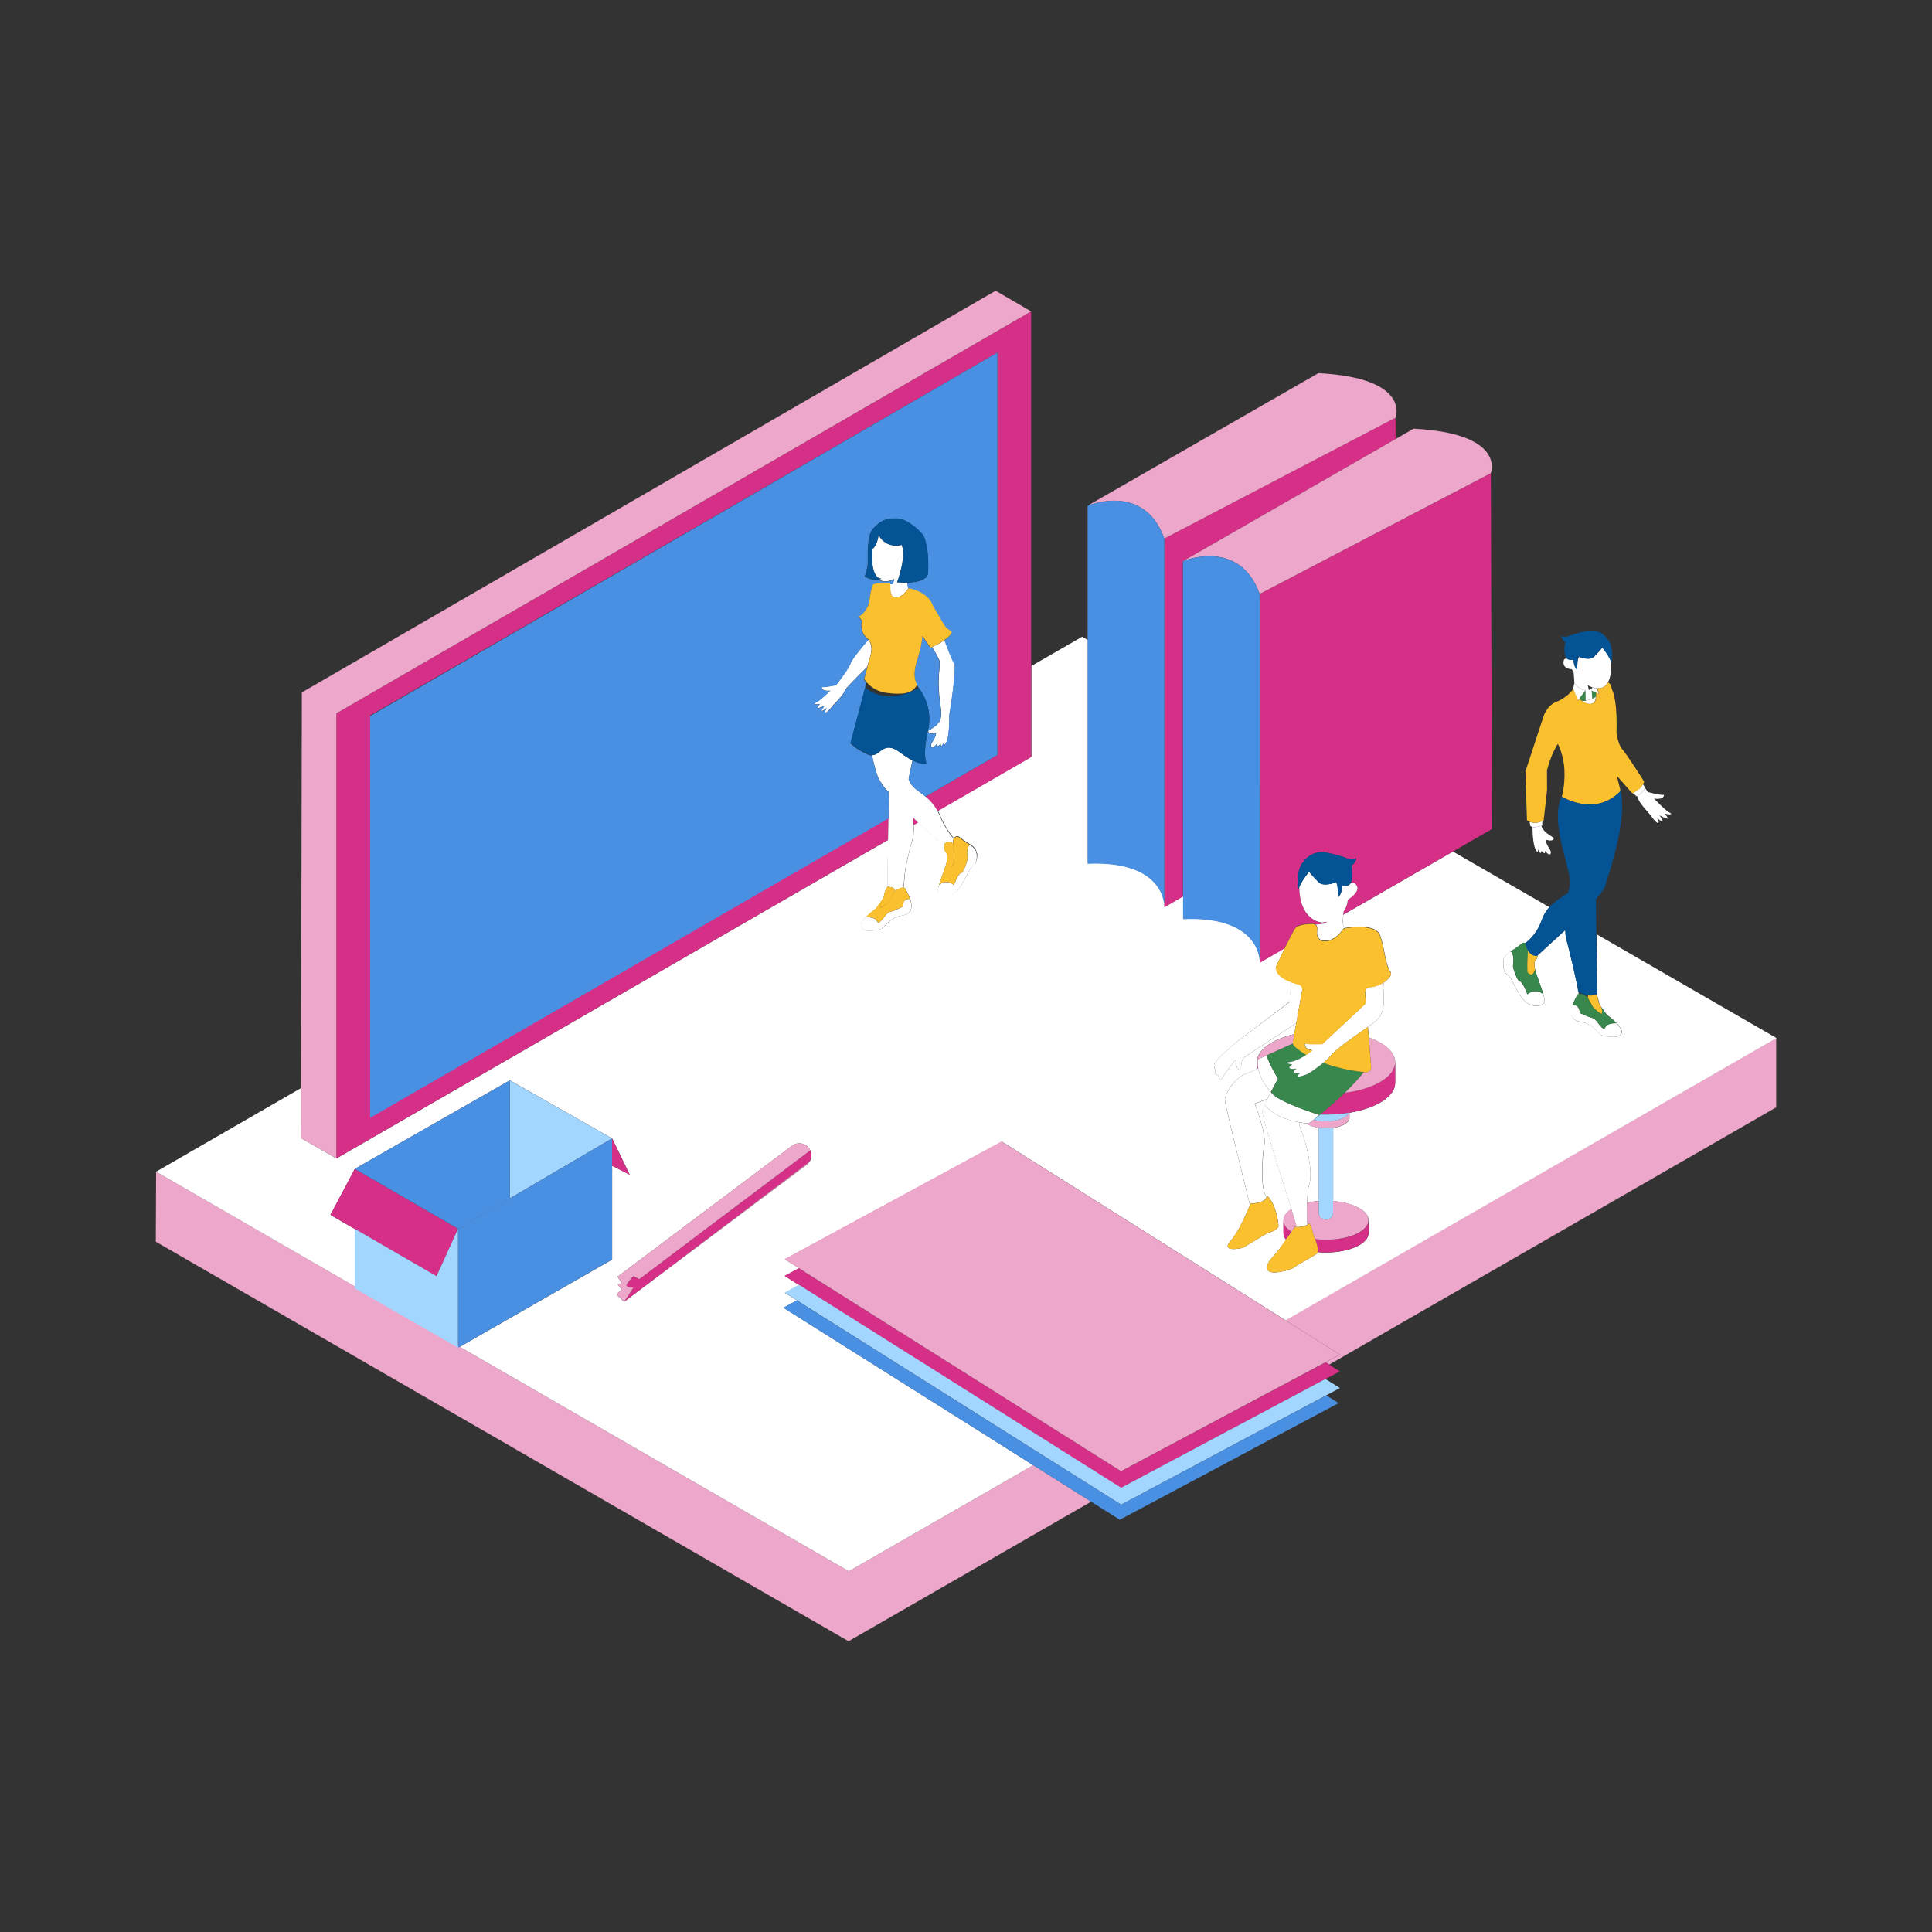 <svg xmlns="http://www.w3.org/2000/svg" width="122" height="122" viewBox="0 0 122 122" fill="none">
  <rect x="0" y="0" width="122" height="122" fill="#333333" stroke="none"/>
  <path d="M65.246 92.519L53.601 99.217L9.858 73.987L9.839 78.41L53.583 103.639L68.9 94.825L65.246 92.519ZM81.161 83.369L84.607 85.54L83.704 86.022L83.936 86.169L112.161 69.924V65.551L81.161 83.369Z" fill="#EDA7CA"/>
  <path d="M82.686 74.751C82.93 73.971 82.466 72.079 82.192 71.445C82.07 71.158 82.039 70.981 82.039 70.872C82.222 70.902 82.374 70.927 82.484 70.933C82.667 71.067 82.948 71.165 83.283 71.213V75.837C83.021 75.855 82.771 75.898 82.539 75.947C82.551 75.514 82.588 75.062 82.686 74.751ZM65.246 92.521L53.601 99.218L29.036 85.048L38.656 79.54V73.611L39.766 74.178L38.656 71.89L32.196 68.218L22.405 73.812L20.868 76.716L22.405 77.606V81.23L9.858 73.989L19.014 68.706L19.008 71.866L21.246 73.153L56.09 53.035L56.077 53.682C56.077 53.682 56.047 55.304 56.041 56.012C56.004 56.049 55.968 56.116 55.931 56.189C55.894 56.268 55.87 56.354 55.852 56.433C55.84 56.476 55.833 56.518 55.833 56.549C55.833 56.555 55.833 56.567 55.827 56.573V56.579C55.827 56.592 55.821 56.598 55.815 56.61V56.616C55.809 56.628 55.809 56.64 55.803 56.647V56.653C55.797 56.665 55.791 56.677 55.785 56.695C55.785 56.695 55.785 56.701 55.779 56.701C55.76 56.732 55.742 56.762 55.724 56.799V56.805C55.699 56.842 55.681 56.878 55.65 56.915C55.541 57.08 55.419 57.244 55.345 57.336C55.303 57.372 55.266 57.409 55.223 57.446C55.108 57.531 54.888 57.708 54.699 57.909C54.687 57.921 54.674 57.94 54.656 57.952C54.65 57.958 54.644 57.964 54.638 57.97C54.589 58.013 54.552 58.05 54.534 58.074C54.498 58.111 54.479 58.153 54.467 58.202C54.467 58.202 54.467 58.208 54.461 58.208C54.455 58.214 54.455 58.22 54.449 58.226C54.443 58.233 54.437 58.245 54.437 58.251C54.43 58.257 54.43 58.263 54.424 58.269C54.418 58.275 54.418 58.287 54.412 58.294C54.406 58.3 54.406 58.306 54.4 58.318C54.4 58.324 54.394 58.33 54.394 58.342C54.394 58.348 54.388 58.361 54.388 58.367C54.388 58.373 54.382 58.379 54.382 58.385C54.382 58.391 54.376 58.403 54.376 58.409C54.376 58.416 54.376 58.422 54.376 58.428C54.376 58.434 54.376 58.446 54.376 58.452C54.376 58.458 54.376 58.464 54.376 58.47C54.376 58.477 54.376 58.489 54.376 58.495C54.376 58.501 54.376 58.507 54.376 58.513C54.376 58.519 54.382 58.531 54.382 58.538C54.382 58.544 54.382 58.544 54.388 58.55C54.394 58.562 54.4 58.574 54.406 58.586C54.449 58.66 54.522 58.708 54.613 58.739C54.644 58.751 54.674 58.757 54.705 58.763C54.723 58.763 54.735 58.769 54.754 58.769C54.79 58.775 54.821 58.775 54.857 58.775C54.876 58.775 54.894 58.775 54.912 58.775C55.272 58.775 55.681 58.647 55.699 58.647C55.705 58.647 55.73 58.623 55.766 58.58C55.772 58.574 55.779 58.568 55.785 58.556C55.815 58.525 55.846 58.489 55.888 58.446C55.907 58.428 55.931 58.403 55.949 58.385C55.968 58.367 55.992 58.342 56.016 58.318C56.077 58.263 56.145 58.202 56.218 58.141C56.248 58.117 56.279 58.098 56.309 58.074C56.462 57.964 56.639 57.879 56.816 57.848C56.956 57.824 57.072 57.793 57.169 57.763C57.206 57.751 57.236 57.738 57.267 57.72C57.334 57.684 57.389 57.647 57.432 57.604C57.462 57.574 57.486 57.537 57.505 57.494C57.511 57.482 57.517 57.47 57.523 57.452C57.535 57.409 57.547 57.366 57.554 57.318C57.56 57.293 57.56 57.269 57.56 57.244C57.56 57.226 57.56 57.202 57.56 57.183C57.56 57.177 57.56 57.171 57.56 57.159C57.56 57.147 57.56 57.135 57.56 57.116C57.56 57.104 57.56 57.098 57.554 57.086C57.554 57.074 57.547 57.061 57.547 57.049C57.547 57.037 57.541 57.025 57.541 57.019C57.541 57.006 57.535 57 57.535 56.988C57.535 56.976 57.529 56.964 57.529 56.952V56.945C57.517 56.884 57.493 56.823 57.474 56.762C57.389 56.525 57.261 56.293 57.175 56.134C57.151 56.085 57.108 56.061 57.066 56.049C57.059 55.823 57.127 55.457 57.127 55.457C57.066 55.097 57.554 53.2 57.651 52.919C57.694 52.803 57.706 52.474 57.694 52.09L57.981 51.925C58.487 52.419 59.249 53.054 59.634 53.438C59.634 53.444 59.634 53.444 59.634 53.45C59.634 53.932 59.859 53.706 59.829 54.182C59.829 54.194 59.829 54.213 59.823 54.231V54.237C59.823 54.255 59.817 54.267 59.817 54.286V54.292C59.811 54.328 59.798 54.365 59.792 54.408C59.695 54.804 59.432 55.426 59.304 55.872C59.298 55.902 59.286 55.927 59.28 55.951V55.957C59.274 55.982 59.268 56.006 59.262 56.03C59.249 56.079 59.243 56.128 59.237 56.165C59.237 56.171 59.237 56.171 59.237 56.177C59.237 56.195 59.231 56.207 59.231 56.219C59.231 56.226 59.231 56.232 59.231 56.232C59.231 56.244 59.231 56.256 59.231 56.262C59.231 56.268 59.231 56.274 59.231 56.274C59.231 56.287 59.231 56.293 59.237 56.299C59.237 56.305 59.237 56.305 59.237 56.311C59.237 56.323 59.243 56.329 59.249 56.342C59.384 56.579 60.109 56.714 60.579 56.067C61.049 55.42 61.183 54.823 61.482 54.652C61.592 54.591 61.647 54.444 61.665 54.286C61.677 54.249 61.689 54.206 61.702 54.158C61.738 54.011 61.714 53.889 61.659 53.792C61.653 53.755 61.653 53.731 61.653 53.731C61.653 53.731 61.537 53.468 61.287 53.334C61.037 53.2 60.524 52.81 60.524 52.81C60.524 52.81 60.317 52.773 60.238 52.938C59.951 52.602 59.603 52.065 59.371 51.504C59.329 51.394 59.28 51.291 59.225 51.199L63.91 48.497V48.491L65.13 47.783V42.055L68.332 40.207L68.698 40.42V54.518C73.279 54.322 73.529 56.811 73.542 57.214V57.269L74.719 56.592V58.019C79.3 57.824 79.55 60.313 79.562 60.715V60.77L81.136 59.861C80.91 60.331 80.691 60.788 80.612 60.965C80.581 61.026 80.575 61.093 80.587 61.154C80.666 61.545 81.118 61.813 81.539 61.972C81.478 62.698 81.435 63.259 81.435 63.259L78.141 65.76C78.141 65.76 76.634 66.974 76.665 67.279C76.695 67.584 76.756 67.492 76.756 67.492C76.756 67.492 76.653 67.834 76.836 67.871C77.019 67.907 76.909 68.017 77.007 68.151C77.104 68.285 77.391 67.736 77.391 67.736L78.05 66.888C78.05 66.888 78.001 67.657 78.373 67.553C78.373 67.553 78.324 66.956 78.574 66.772C78.763 66.638 80.788 65.302 81.856 64.607L81.728 65.302C80.319 65.632 79.361 66.309 79.361 67.084V67.504C79.129 67.626 78.928 67.724 78.782 67.761C77.995 67.986 77.354 69.066 77.342 69.414C77.33 69.737 78.684 75.05 78.928 76.093C78.928 76.099 78.922 76.106 78.922 76.112C78.916 76.13 78.91 76.148 78.904 76.166C78.721 76.581 78.239 77.765 77.702 78.369C77.043 79.113 78.44 78.826 78.507 78.783C78.574 78.747 80.075 77.814 80.178 77.814C80.282 77.814 80.703 77.624 80.728 77.441C80.752 77.258 80.581 76.044 80.038 75.526C80.026 75.526 80.02 75.556 80.002 75.605C79.989 75.587 79.977 75.569 79.965 75.556C79.587 75.087 79.709 73.025 79.843 72.293C79.977 71.567 79.239 69.701 79.239 69.701L80.008 69.414C80.014 69.42 80.026 69.426 80.032 69.432L79.867 69.768C79.874 69.774 79.874 69.78 79.88 69.786C79.794 69.914 79.727 70.054 79.709 70.176C79.672 70.457 80.947 74.422 81.551 76.35C81.234 76.551 81.051 76.801 81.051 77.063V77.862C81.051 78.009 81.106 78.149 81.209 78.283C81.173 78.332 81.142 78.375 81.106 78.424C81.075 78.454 81.051 78.484 81.032 78.521C81.026 78.539 81.02 78.558 81.008 78.57C80.904 78.716 80.807 78.857 80.728 78.954C80.416 79.381 79.941 79.68 80.032 80.144C80.124 80.607 81.582 80.168 81.722 80.034C81.856 79.9 83.027 79.29 83.161 79.156C83.18 79.137 83.192 79.107 83.204 79.07C83.375 79.088 83.552 79.094 83.735 79.094C85.223 79.094 86.425 78.539 86.425 77.862V77.063C86.425 76.453 85.455 75.947 84.186 75.849V71.225C84.784 71.14 85.217 70.884 85.217 70.579V70.268C86.901 69.987 88.102 69.249 88.102 68.383V67.084C88.102 66.449 87.45 65.882 86.437 65.516L86.382 64.839L86.498 64.747C87.389 64.229 87.45 63.613 87.352 62.393C87.358 62.283 87.364 62.167 87.37 62.051C87.547 61.929 87.681 61.795 87.767 61.685C87.852 61.581 87.858 61.435 87.785 61.325C87.462 60.843 87.425 59.776 87.145 59.044C86.882 58.355 85.449 58.513 84.991 58.586C84.979 58.586 84.961 58.592 84.949 58.599C84.924 58.592 84.9 58.586 84.888 58.574C84.772 58.477 84.79 58.074 84.827 57.763L91.75 53.773L97.838 57.287C97.643 57.507 97.466 57.769 97.35 58.111C97.027 59.044 96.398 59.501 96.319 59.556C96.24 59.532 96.16 59.544 96.16 59.544C96.16 59.544 95.612 59.965 95.349 60.105C95.087 60.245 94.959 60.526 94.959 60.526C94.959 60.526 94.825 61.337 95.142 61.514C95.459 61.691 95.605 62.332 96.106 63.021C96.606 63.704 97.38 63.564 97.521 63.314C97.527 63.308 97.527 63.295 97.533 63.283C97.533 63.277 97.533 63.277 97.533 63.271C97.533 63.265 97.533 63.253 97.539 63.241C97.539 63.234 97.539 63.228 97.539 63.222C97.539 63.21 97.539 63.198 97.539 63.186C97.539 63.18 97.539 63.173 97.539 63.167C97.539 63.155 97.539 63.137 97.533 63.119C97.533 63.112 97.533 63.112 97.533 63.106C97.527 63.064 97.515 63.015 97.502 62.96C97.496 62.936 97.49 62.905 97.484 62.881V62.875C97.478 62.844 97.466 62.82 97.46 62.789C97.32 62.313 97.045 61.648 96.941 61.228C96.935 61.203 96.929 61.185 96.923 61.16C96.917 61.142 96.917 61.124 96.911 61.106V61.099C96.911 61.081 96.905 61.069 96.905 61.051C96.905 61.045 96.905 61.045 96.905 61.038C96.905 61.02 96.899 61.002 96.899 60.99C96.868 60.526 97.069 60.685 97.106 60.325L98.844 58.733C98.857 58.989 98.875 59.196 98.912 59.318C99.064 59.843 99.698 62.509 99.65 62.588C99.65 62.588 99.662 62.594 99.674 62.606C99.68 62.661 99.68 62.716 99.686 62.771C99.65 62.783 99.619 62.807 99.601 62.85C99.509 63.009 99.387 63.241 99.302 63.478C99.278 63.539 99.259 63.6 99.247 63.661V63.668C99.241 63.68 99.241 63.692 99.241 63.704C99.241 63.716 99.235 63.722 99.235 63.735C99.235 63.747 99.229 63.759 99.229 63.765C99.229 63.777 99.223 63.79 99.223 63.802C99.223 63.814 99.223 63.82 99.217 63.832C99.217 63.844 99.217 63.857 99.217 63.875C99.217 63.881 99.217 63.887 99.217 63.899C99.217 63.918 99.217 63.942 99.217 63.96C99.217 63.979 99.223 64.003 99.223 64.021C99.235 64.101 99.253 64.168 99.284 64.229C99.375 64.394 99.564 64.491 99.961 64.558H99.967C100.028 64.576 100.095 64.595 100.162 64.613C100.65 64.808 101.053 65.351 101.083 65.351C101.114 65.357 102.138 65.681 102.376 65.29C102.382 65.278 102.389 65.266 102.395 65.254C102.395 65.248 102.395 65.248 102.401 65.241C102.401 65.235 102.407 65.223 102.407 65.217C102.407 65.211 102.407 65.205 102.407 65.199C102.407 65.193 102.407 65.18 102.407 65.174C102.407 65.168 102.407 65.162 102.407 65.156C102.407 65.15 102.407 65.138 102.407 65.132C102.407 65.126 102.407 65.119 102.407 65.113C102.407 65.107 102.407 65.095 102.401 65.089C102.401 65.083 102.395 65.077 102.395 65.071C102.395 65.064 102.389 65.052 102.389 65.046C102.389 65.04 102.382 65.034 102.382 65.022C102.382 65.016 102.376 65.01 102.37 64.997C102.364 64.991 102.364 64.979 102.358 64.973C102.352 64.967 102.352 64.961 102.346 64.955C102.34 64.949 102.34 64.936 102.334 64.93C102.328 64.924 102.328 64.918 102.321 64.912C102.315 64.9 102.309 64.894 102.303 64.882C102.267 64.82 102.218 64.76 102.169 64.698C102.157 64.686 102.145 64.668 102.132 64.656C102.12 64.644 102.108 64.625 102.09 64.613C101.827 64.332 101.492 64.095 101.492 64.101C101.492 64.107 101.297 63.857 101.138 63.619C101.114 63.582 101.089 63.546 101.065 63.509V63.503C101.047 63.466 101.028 63.436 101.01 63.405C101.01 63.405 101.01 63.399 101.004 63.399C100.998 63.387 100.992 63.369 100.986 63.356V63.35C100.979 63.338 100.973 63.326 100.973 63.32V63.314C100.967 63.302 100.967 63.295 100.961 63.283V63.277C100.961 63.271 100.955 63.259 100.955 63.253C100.955 63.149 100.888 62.929 100.809 62.801C100.827 62.795 100.851 62.783 100.87 62.777L100.821 58.995L112.185 65.552L81.185 83.377L63.269 72.092L49.563 79.522L50.459 80.083L49.563 80.571L50.471 81.144L49.563 81.638L50.331 82.12L49.477 82.584L65.246 92.521ZM39.412 82.199L50.929 73.562C51.002 73.507 51.057 73.446 51.106 73.373C51.234 73.19 51.246 73.001 51.228 72.86C51.222 72.824 51.216 72.781 51.203 72.744V72.738C51.197 72.72 51.191 72.708 51.185 72.689C51.173 72.659 51.167 72.647 51.167 72.647C51.142 72.598 51.118 72.543 51.081 72.5C50.831 72.165 50.356 72.098 50.02 72.348L38.997 80.62L39.266 81.028L39.004 81.095L39.266 81.449C39.266 81.449 38.924 81.687 38.949 81.748C38.967 81.797 39.254 82.059 39.412 82.199Z" fill="white"/>
  <path d="M97.533 63.099C97.527 63.056 97.514 63.008 97.502 62.953C97.521 63.008 97.527 63.056 97.533 63.099ZM97.545 63.209C97.545 63.197 97.545 63.184 97.545 63.172C97.545 63.191 97.545 63.203 97.545 63.209ZM97.545 63.227C97.545 63.239 97.545 63.245 97.539 63.258C97.539 63.245 97.539 63.239 97.545 63.227ZM97.539 63.27C97.539 63.282 97.533 63.294 97.527 63.3C97.527 63.288 97.533 63.282 97.539 63.27ZM97.46 62.782C97.466 62.812 97.478 62.843 97.484 62.867C97.472 62.837 97.466 62.812 97.46 62.782ZM99.948 64.551C100.516 64.648 101.034 65.344 101.065 65.35C101.095 65.356 102.12 65.679 102.358 65.289C102.468 65.112 102.297 64.844 102.071 64.612C101.815 64.612 101.48 64.648 101.376 64.862C101.205 65.222 100.833 64.337 100.577 64.289C100.327 64.24 99.759 63.965 99.759 63.965C99.759 63.965 99.765 63.41 99.284 63.471C99.222 63.636 99.18 63.807 99.192 63.947C99.229 64.289 99.375 64.459 99.948 64.551ZM102.358 65.002C102.352 64.996 102.352 64.984 102.346 64.978C102.346 64.984 102.352 64.99 102.358 65.002ZM102.157 64.697C102.144 64.685 102.132 64.667 102.12 64.655C102.132 64.673 102.144 64.685 102.157 64.697ZM102.321 64.929C102.327 64.935 102.334 64.947 102.334 64.954C102.327 64.947 102.327 64.935 102.321 64.929ZM102.291 64.88C102.297 64.892 102.303 64.899 102.309 64.911C102.303 64.905 102.297 64.892 102.291 64.88ZM102.382 65.088C102.382 65.082 102.376 65.076 102.376 65.069C102.382 65.076 102.382 65.082 102.382 65.088ZM102.37 65.045C102.37 65.039 102.364 65.033 102.364 65.021C102.37 65.033 102.37 65.039 102.37 65.045ZM102.376 65.252C102.376 65.246 102.376 65.246 102.382 65.24C102.382 65.246 102.382 65.246 102.376 65.252ZM99.235 63.66C99.229 63.672 99.229 63.685 99.229 63.697C99.229 63.691 99.229 63.679 99.235 63.66ZM99.216 63.733C99.216 63.746 99.21 63.758 99.21 63.764C99.216 63.752 99.216 63.746 99.216 63.733ZM99.204 63.831C99.204 63.819 99.204 63.813 99.21 63.801C99.21 63.807 99.204 63.819 99.204 63.831ZM99.235 63.654C99.247 63.593 99.271 63.532 99.29 63.471C99.271 63.538 99.253 63.599 99.235 63.654ZM99.204 63.868C99.204 63.874 99.204 63.88 99.204 63.892C99.204 63.886 99.204 63.874 99.204 63.868ZM81.691 77.599C81.691 77.599 81.343 78.087 81.026 78.514C80.862 78.874 80.733 79.209 80.776 79.27C80.868 79.398 81.703 78.642 82.319 77.471C82.1 77.611 81.734 77.605 81.691 77.599ZM55.772 56.694C55.772 56.694 55.772 56.7 55.766 56.7C55.766 56.7 55.766 56.694 55.772 56.694ZM55.284 57.396C55.284 57.396 55.303 57.371 55.333 57.335C55.29 57.371 55.248 57.408 55.211 57.45C55.254 57.414 55.284 57.396 55.284 57.396ZM54.467 58.176C54.51 58.109 54.564 58.036 54.625 57.969C54.577 58.018 54.54 58.048 54.516 58.073C54.479 58.109 54.461 58.152 54.449 58.201C54.455 58.195 54.461 58.189 54.467 58.176ZM61.64 53.821C61.653 53.919 61.671 54.126 61.647 54.315C61.659 54.279 61.671 54.236 61.683 54.187C61.72 54.041 61.695 53.925 61.64 53.821ZM57.553 57.249C57.566 57.109 57.523 56.938 57.462 56.773C56.98 56.712 56.986 57.267 56.986 57.267C56.986 57.267 56.425 57.542 56.169 57.591C55.913 57.64 55.54 58.524 55.37 58.164C55.272 57.951 54.937 57.914 54.674 57.914C54.455 58.146 54.278 58.414 54.388 58.591C54.632 58.982 55.65 58.658 55.681 58.652C55.711 58.646 56.23 57.951 56.797 57.853C57.383 57.755 57.529 57.591 57.553 57.249ZM61.464 54.687C61.165 54.852 61.03 55.456 60.561 56.102C60.091 56.743 59.365 56.615 59.231 56.377C59.188 56.304 59.225 56.121 59.292 55.889C59.475 55.73 59.81 55.559 60.237 55.889C60.237 55.889 60.518 55.133 60.683 55.133C60.847 55.133 61.091 54.34 61.097 54.224C61.104 54.132 60.975 53.589 61.232 53.351C61.25 53.357 61.262 53.37 61.274 53.376C61.525 53.51 61.64 53.772 61.64 53.772C61.64 53.772 61.762 54.523 61.464 54.687ZM95.142 61.507C95.459 61.684 95.605 62.324 96.105 63.014C96.606 63.697 97.38 63.557 97.521 63.306C97.563 63.233 97.527 63.038 97.454 62.788C97.258 62.617 96.904 62.44 96.447 62.788C96.447 62.788 96.148 61.977 95.977 61.977C95.806 61.977 95.538 61.129 95.538 61.007C95.532 60.909 95.666 60.33 95.398 60.074C95.379 60.086 95.367 60.092 95.349 60.098C95.087 60.238 94.959 60.519 94.959 60.519C94.959 60.519 94.824 61.324 95.142 61.507ZM100.119 43.616L99.637 44.25L99.338 43.518L99.412 43.109C99.418 43.109 99.509 43.427 100.119 43.616ZM100.632 44.384C100.729 44.305 100.766 44.146 100.772 43.976C100.638 44.085 100.369 44.244 99.887 44.268C100.168 44.458 100.473 44.519 100.632 44.384ZM100.54 43.408L100.504 43.628L100.967 43.823L100.845 43.475C100.748 43.463 100.644 43.439 100.54 43.408ZM102.895 49.899L102.889 49.905L102.925 49.935L102.895 49.899ZM103.749 49.514C103.669 49.661 103.486 49.886 103.102 50.076L103.346 50.283C103.627 50.167 103.895 49.758 103.895 49.758L103.749 49.514ZM96.587 51.887L96.636 52.156C96.874 52.339 97.392 52.125 97.392 52.125V51.839C97.045 52.015 96.758 51.961 96.587 51.887ZM80.258 68.943L79.849 69.76C80.697 70.852 82.643 70.944 82.643 70.944C82.783 70.834 83.076 70.639 83.295 70.395C82.399 70.108 80.483 69.437 80.258 68.943ZM80.258 68.943L80.703 68.107C80.703 68.107 80.245 67.412 79.977 66.643L79.428 66.893C79.306 68.052 80.258 68.943 80.258 68.943Z" fill="white"/>
  <path d="M100.705 43.707L100.778 43.737V43.981C100.723 44.024 100.65 44.079 100.54 44.128L100.504 43.628L100.705 43.707ZM100.119 44.39C100.125 44.396 100.125 44.396 100.119 44.39V44.39ZM100.125 44.244C100.125 43.963 100.119 43.609 100.119 43.609L99.723 44.128C99.778 44.177 99.839 44.225 99.894 44.262C99.979 44.262 100.052 44.256 100.125 44.244ZM99.918 44.28L99.924 44.286C99.924 44.286 99.918 44.286 99.918 44.28ZM100.028 44.347C100.022 44.347 100.022 44.341 100.016 44.341C100.022 44.347 100.022 44.347 100.028 44.347ZM100.278 63.001C100.278 62.995 100.278 62.995 100.278 62.995V63.001ZM100.272 63.001C100.272 63.001 100.266 63.001 100.266 62.995C100.272 62.995 100.272 62.995 100.272 63.001ZM100.796 62.806C100.821 62.849 100.839 62.892 100.857 62.94C100.839 62.892 100.815 62.843 100.796 62.806ZM100.937 63.251C100.937 63.19 100.912 63.093 100.876 62.989C100.912 63.087 100.937 63.19 100.937 63.251ZM102.077 64.612C101.821 64.612 101.486 64.648 101.382 64.862C101.211 65.222 100.839 64.337 100.583 64.288C100.333 64.24 99.766 63.965 99.766 63.965C99.766 63.965 99.772 63.41 99.29 63.471C99.375 63.233 99.503 63.001 99.589 62.843C99.729 62.593 100.18 62.928 100.26 62.989L100.589 63.605C100.589 63.605 101.065 64.069 101.138 63.989C101.175 63.953 101.15 63.776 101.114 63.611C101.272 63.849 101.467 64.099 101.467 64.093C101.473 64.093 101.809 64.331 102.077 64.612ZM100.699 62.69C100.711 62.696 100.717 62.702 100.729 62.709C100.717 62.702 100.705 62.696 100.699 62.69ZM100.992 63.404C100.992 63.404 100.992 63.398 100.985 63.398C100.992 63.398 100.992 63.398 100.992 63.404ZM100.967 63.355V63.349C100.967 63.349 100.967 63.349 100.967 63.355ZM96.898 61.049C96.892 61.025 96.892 61.007 96.892 60.982C96.892 61.001 96.898 61.025 96.898 61.049ZM97.46 62.782C97.264 62.611 96.911 62.434 96.453 62.782C96.453 62.782 96.154 61.97 95.984 61.97C95.813 61.97 95.544 61.123 95.544 61.001C95.538 60.903 95.672 60.323 95.404 60.067C95.386 60.079 95.374 60.086 95.355 60.092C95.618 59.951 96.166 59.53 96.166 59.53C96.166 59.53 96.587 59.457 96.502 59.97C96.502 59.97 96.398 61.379 96.502 61.428C96.594 61.476 96.783 61.726 96.941 61.214C96.935 61.19 96.929 61.165 96.923 61.141C97.008 61.556 97.307 62.275 97.46 62.782ZM83.564 67.107C84.558 67.485 85.559 67.637 86.126 67.698C85.87 68.034 84.967 69.12 83.082 70.614C83.155 70.547 83.228 70.48 83.296 70.401C82.399 70.114 80.483 69.443 80.264 68.949L80.709 68.113C80.709 68.113 80.252 67.418 79.983 66.649L81.661 65.887C81.673 65.948 81.71 66.002 81.752 66.051C81.984 66.259 82.234 66.442 82.502 66.6C82.222 66.783 81.825 67.009 81.508 67.052C80.941 67.125 81.612 67.216 81.612 67.216C81.612 67.216 81.307 67.406 81.478 67.473C81.642 67.54 81.892 67.473 81.892 67.473C81.892 67.473 81.581 67.668 81.734 67.741C81.886 67.808 82.1 67.741 82.1 67.741C82.1 67.741 81.905 67.954 81.978 67.985C82.051 68.016 82.57 67.826 82.57 67.826C82.57 67.826 83.094 67.497 83.564 67.107Z" fill="#38874C"/>
  <path d="M74.701 56.616L73.523 57.293V34.003L88.121 26.378L88.127 27.726L74.695 35.437L74.701 56.616ZM70.791 92.905L50.435 80.082L49.538 80.57L70.791 93.96L84.607 86.597L83.704 86.03L70.791 92.905ZM51.106 73.372C51.35 73.025 51.167 72.647 51.167 72.647L40.913 80.369L40.364 80.778L39.998 80.583C39.998 80.583 39.668 80.936 39.577 81.119C39.485 81.302 39.998 81.315 39.998 81.315L39.418 82.199L51.106 73.372ZM38.65 73.61V71.896L39.76 74.184L38.65 73.61ZM22.405 73.812L20.868 76.715L27.566 80.595L28.932 77.6L22.405 73.812ZM57.657 51.614C57.669 51.778 57.682 51.943 57.682 52.102L57.968 51.937C57.846 51.821 57.743 51.711 57.657 51.614ZM21.24 45.05V73.153L56.084 53.029L56.114 51.644L23.375 70.554V45.178L62.983 22.267V47.679L58.438 50.302C58.731 50.546 58.987 50.821 59.207 51.223L65.112 47.813V19.668L21.24 45.05ZM84.796 55.932C84.808 55.939 84.827 55.945 84.845 55.945C84.827 55.945 84.814 55.939 84.796 55.932ZM85.156 55.902C85.156 55.902 85.107 55.914 85.046 55.926C85.107 55.92 85.156 55.902 85.156 55.902ZM83.18 58.543C83.18 58.549 83.18 58.549 83.18 58.556C83.18 58.556 83.18 58.549 83.18 58.543ZM81.118 59.891C81.38 59.355 81.655 58.8 81.783 58.617C81.948 58.379 82.49 58.324 82.875 58.318C82.954 58.318 83.027 58.348 83.082 58.391C83.405 58.373 83.723 58.33 83.747 58.263C83.753 58.251 83.765 58.232 83.784 58.214C83.601 58.257 83.479 58.263 83.479 58.263C83.479 58.263 82.173 58.202 82.051 56.244C82.045 56.17 82.045 56.103 82.045 56.03C82.027 56.085 82.008 56.134 82.002 56.176C82.002 56.176 81.764 54.999 82.338 54.377C82.338 54.377 82.832 53.663 83.759 53.84C84.692 54.017 85.168 54.243 85.168 54.243C85.168 54.243 85.486 54.316 85.614 54.206C85.742 54.096 85.504 54.645 85.345 54.633C85.345 54.633 85.528 55.457 85.26 55.81C85.364 55.743 85.534 55.695 85.675 55.945C85.9 56.341 85.113 56.823 85.113 56.823C85.083 57.128 84.985 57.366 84.851 57.555C84.845 57.616 84.833 57.683 84.827 57.756L94.209 52.352L94.141 29.886L79.544 37.511V60.745C79.544 60.782 79.544 60.8 79.544 60.8L81.118 59.891ZM85.205 55.865L85.211 55.859C85.211 55.859 85.211 55.859 85.205 55.865ZM83.186 58.598C83.186 58.592 83.186 58.592 83.186 58.586C83.186 58.586 83.186 58.592 83.186 58.598ZM83.546 55.853C83.576 55.859 83.601 55.859 83.631 55.865C83.601 55.859 83.576 55.853 83.546 55.853ZM82.643 55.078C82.655 55.06 82.661 55.054 82.661 55.054C82.661 55.054 82.655 55.066 82.643 55.078ZM83.29 55.731C83.32 55.762 83.35 55.78 83.387 55.798C83.35 55.78 83.32 55.756 83.29 55.731ZM83.503 55.841C83.46 55.829 83.424 55.817 83.387 55.798C83.424 55.817 83.46 55.835 83.503 55.841ZM80.02 69.432L80.038 69.401L79.996 69.413C80.002 69.42 80.008 69.426 80.02 69.432ZM84.924 69.005C84.522 69.395 84.009 69.859 83.375 70.371C83.491 70.377 83.613 70.377 83.735 70.377C86.144 70.377 88.102 69.481 88.102 68.376V67.077C88.096 67.998 86.754 68.767 84.924 69.005ZM79.361 67.083V67.504C79.385 67.492 79.41 67.474 79.44 67.462C79.392 67.333 79.361 67.211 79.361 67.083ZM83.729 78.289C83.491 78.289 83.259 78.277 83.039 78.246C83.131 78.399 83.247 78.85 83.198 79.064C83.369 79.082 83.546 79.088 83.729 79.088C85.217 79.088 86.419 78.533 86.419 77.856V77.057C86.419 77.74 85.217 78.289 83.729 78.289ZM81.039 77.057V77.856C81.039 78.002 81.094 78.143 81.197 78.277C81.246 78.21 81.295 78.143 81.344 78.076C81.417 77.972 81.49 77.868 81.551 77.783C81.234 77.581 81.039 77.331 81.039 77.057Z" fill="#D62F87"/>
  <path d="M70.79 92.901L49.538 79.512L63.245 72.082L84.607 85.539L70.79 92.901ZM65.111 19.665L62.873 18.359L19.062 43.723L19.002 71.862L21.24 73.15V45.047L65.111 19.665ZM21.24 73.15L63.891 48.518V48.512L21.24 73.15ZM79.544 37.507L94.141 29.882C94.141 29.882 95.142 27.375 89.267 27.07L74.695 35.439C74.695 35.433 78.257 33.933 79.544 37.507ZM51.203 72.741C51.209 72.771 51.222 72.814 51.228 72.857C51.222 72.82 51.216 72.784 51.203 72.741ZM51.185 72.686C51.191 72.698 51.197 72.716 51.203 72.735C51.197 72.723 51.191 72.704 51.185 72.686ZM39.577 81.116C39.668 80.933 39.998 80.579 39.998 80.579L40.364 80.775L40.913 80.366L51.167 72.643C51.142 72.594 51.118 72.54 51.081 72.497C50.831 72.161 50.355 72.094 50.02 72.344L38.997 80.616L39.266 81.025L39.003 81.092L39.266 81.446C39.266 81.446 38.924 81.683 38.949 81.745C38.967 81.793 39.254 82.056 39.418 82.196L39.998 81.311C39.998 81.311 39.485 81.299 39.577 81.116ZM39.412 82.196L50.929 73.558C51.002 73.503 51.057 73.442 51.106 73.369L39.412 82.196ZM83.253 23.563L68.68 31.932C68.68 31.932 72.242 30.425 73.523 34.006L88.121 26.381C88.127 26.375 89.127 23.868 83.253 23.563ZM82.564 66.549C82.545 66.562 82.521 66.58 82.496 66.592C82.521 66.58 82.539 66.562 82.564 66.549ZM79.446 67.452C79.416 67.275 79.404 67.092 79.428 66.897L79.977 66.647C80.026 66.781 80.075 66.915 80.13 67.037C80.075 66.909 80.02 66.781 79.977 66.647L81.655 65.885C81.648 65.842 81.642 65.805 81.655 65.763L81.74 65.305C80.331 65.634 79.373 66.311 79.373 67.086C79.361 67.208 79.391 67.33 79.446 67.452ZM81.722 66.989C81.71 66.995 81.703 66.995 81.691 67.001C81.703 66.995 81.716 66.995 81.722 66.989ZM81.588 67.025C81.581 67.025 81.575 67.031 81.563 67.031C81.569 67.031 81.581 67.031 81.588 67.025ZM81.655 67.013C81.648 67.013 81.636 67.019 81.63 67.019C81.636 67.013 81.648 67.013 81.655 67.013ZM80.282 67.355C80.294 67.373 80.3 67.397 80.313 67.416C80.3 67.397 80.288 67.373 80.282 67.355ZM80.252 67.294C80.221 67.227 80.191 67.159 80.16 67.092C80.191 67.165 80.221 67.233 80.252 67.294ZM81.667 65.933C81.667 65.933 81.667 65.927 81.661 65.927C81.667 65.927 81.667 65.927 81.667 65.933ZM80.41 67.617C80.569 67.916 80.703 68.111 80.703 68.111C80.703 68.111 80.575 67.916 80.41 67.617ZM81.691 65.97C81.691 65.964 81.685 65.964 81.685 65.958C81.685 65.964 81.685 65.97 81.691 65.97ZM82.198 66.775C82.191 66.781 82.179 66.781 82.173 66.787C82.185 66.781 82.191 66.781 82.198 66.775ZM81.795 66.964C81.783 66.97 81.777 66.97 81.764 66.976C81.77 66.97 81.783 66.97 81.795 66.964ZM81.996 66.879C81.984 66.885 81.978 66.891 81.966 66.891C81.978 66.885 81.99 66.885 81.996 66.879ZM81.929 66.909C81.917 66.915 81.911 66.915 81.899 66.921C81.911 66.921 81.917 66.915 81.929 66.909ZM82.039 66.861C82.051 66.854 82.057 66.848 82.069 66.848C82.057 66.848 82.045 66.854 82.039 66.861ZM82.13 66.812C82.124 66.818 82.112 66.818 82.106 66.824C82.118 66.818 82.124 66.818 82.13 66.812ZM84.314 67.349C84.302 67.342 84.29 67.342 84.272 67.336C84.284 67.342 84.296 67.349 84.314 67.349ZM85.315 67.58C85.327 67.58 85.345 67.586 85.357 67.586C85.345 67.58 85.327 67.58 85.315 67.58ZM82.631 67.775C82.618 67.782 82.612 67.788 82.6 67.794C82.606 67.788 82.618 67.782 82.631 67.775ZM84.979 67.513C84.997 67.519 85.01 67.519 85.028 67.525C85.016 67.519 84.997 67.519 84.979 67.513ZM84.497 67.403C84.479 67.397 84.467 67.397 84.448 67.391C84.467 67.391 84.485 67.397 84.497 67.403ZM86.437 65.506L86.583 67.373C86.602 67.562 86.437 67.721 86.248 67.708C86.211 67.702 86.169 67.702 86.126 67.696C85.973 67.897 85.595 68.355 84.924 69.008C86.754 68.77 88.096 68.001 88.096 67.08C88.096 66.44 87.444 65.872 86.437 65.506ZM85.504 67.611C85.492 67.611 85.479 67.605 85.467 67.605C85.485 67.605 85.492 67.611 85.504 67.611ZM82.93 67.58C82.893 67.605 82.856 67.629 82.82 67.653C82.85 67.629 82.887 67.605 82.93 67.58ZM83.082 67.471C83.112 67.452 83.143 67.428 83.174 67.403C83.137 67.428 83.106 67.452 83.082 67.471ZM82.673 67.751C82.692 67.739 82.71 67.727 82.734 67.708C82.71 67.721 82.692 67.739 82.673 67.751ZM83.228 67.367C83.222 67.373 83.216 67.379 83.21 67.379C83.216 67.373 83.222 67.373 83.228 67.367ZM83.296 67.312C83.314 67.3 83.332 67.281 83.35 67.269C83.332 67.287 83.314 67.3 83.296 67.312ZM83.381 67.245C83.405 67.227 83.424 67.208 83.448 67.19C83.43 67.214 83.405 67.227 83.381 67.245ZM83.729 70.807C83.448 70.807 83.18 70.771 82.954 70.71C82.826 70.807 82.71 70.893 82.637 70.948C82.637 70.948 82.576 70.948 82.472 70.935C82.734 71.124 83.198 71.252 83.722 71.252C84.54 71.252 85.205 70.948 85.205 70.575V70.136C85.211 70.502 84.546 70.807 83.729 70.807ZM81.038 77.054C81.038 77.328 81.234 77.578 81.557 77.779C81.685 77.603 81.77 77.475 81.77 77.475C81.777 77.475 81.801 77.475 81.832 77.481C81.819 77.481 81.813 77.481 81.807 77.481C81.838 77.426 81.856 77.383 81.856 77.371C81.856 77.334 81.728 76.932 81.539 76.34C81.228 76.541 81.038 76.785 81.038 77.054ZM81.917 77.487C81.972 77.487 82.045 77.487 82.118 77.475C82.045 77.481 81.978 77.487 81.917 77.487ZM82.124 77.475C82.143 77.475 82.161 77.468 82.179 77.468C82.161 77.475 82.143 77.475 82.124 77.475ZM82.545 77.346C82.454 77.413 82.32 77.45 82.179 77.468C82.32 77.45 82.46 77.413 82.545 77.346ZM84.18 75.84V76.572C84.18 76.816 83.979 77.017 83.735 77.017H83.722C83.478 77.017 83.277 76.816 83.277 76.572V75.84C83.015 75.858 82.765 75.901 82.533 75.95C82.509 76.621 82.551 77.255 82.551 77.255C82.551 77.255 82.564 77.273 82.576 77.31C82.582 77.304 82.594 77.291 82.6 77.285C82.759 77.06 82.923 78.066 83.027 78.231C83.027 78.237 83.033 78.237 83.033 78.243C83.253 78.267 83.485 78.286 83.722 78.286C85.211 78.286 86.413 77.731 86.413 77.054C86.419 76.444 85.455 75.937 84.18 75.84ZM81.88 77.487C81.892 77.487 81.905 77.487 81.917 77.487C81.899 77.487 81.886 77.487 81.88 77.487Z" fill="#EDA7CA"/>
  <path d="M60.219 52.966C60.189 53.027 60.17 53.118 60.195 53.252C60.195 53.252 59.634 52.99 59.621 53.454C59.146 52.978 58.09 52.112 57.657 51.618C57.7 52.173 57.694 52.777 57.639 52.935C57.541 53.21 57.053 55.113 57.114 55.473C57.114 55.473 57.041 55.839 57.053 56.065C56.84 56.016 56.48 56.303 56.48 56.303C56.553 56.004 56.199 56.04 56.096 55.991C56.077 55.979 56.053 55.991 56.029 56.01C56.035 55.302 56.065 53.679 56.065 53.679L56.126 50.611C56.126 50.611 56.12 50.349 56.114 50.001C55.98 49.898 55.803 49.69 55.565 49.306C55.37 48.983 55.205 48.379 55.065 47.683C55.62 47.683 55.797 46.725 56.858 47.531C57.157 47.756 57.407 47.915 57.621 48.013C57.48 48.647 57.389 49.111 57.389 49.111C57.389 49.111 57.383 49.147 57.377 49.214C57.45 49.41 57.602 49.66 57.895 49.879C58.481 50.306 58.993 50.672 59.347 51.526C59.579 52.093 59.933 52.63 60.219 52.966ZM60.25 41.846C60.158 41.742 59.914 41.132 59.652 40.418C59.621 40.442 59.585 40.467 59.548 40.485C59.506 40.51 59.463 40.54 59.426 40.565C59.384 40.589 59.341 40.613 59.304 40.638C59.121 40.735 58.957 40.815 58.859 40.863C59.109 41.248 59.329 41.669 59.341 41.772C59.359 41.961 59.286 42.657 59.286 42.657C59.225 44.072 59.469 44.633 59.432 45.133C59.396 45.634 59.262 45.597 59.213 45.707C59.164 45.817 58.615 46.152 58.615 46.152C58.639 46.451 59.115 46.262 59.115 46.262C59.091 46.695 58.737 46.908 58.804 47.128C58.871 47.348 59.17 46.969 59.17 46.969C59.127 47.305 59.396 46.969 59.396 46.969C59.426 47.329 59.609 46.86 59.609 46.86C59.585 47.049 59.652 47.031 59.652 47.031C60 46.756 59.951 45.158 59.951 45.158C59.951 45.158 60.463 42.083 60.25 41.846ZM54.894 41.638C54.9 41.632 54.9 41.626 54.9 41.626C54.9 41.62 54.906 41.614 54.906 41.608C54.943 41.516 55.034 41.242 55.028 40.955C55.022 40.76 54.973 40.552 54.827 40.394C54.437 40.851 53.772 41.65 53.705 41.888C53.613 42.218 52.789 43.261 52.789 43.261C52.789 43.261 52.051 43.413 51.935 43.377C51.82 43.34 51.862 43.688 52.43 43.608C52.43 43.608 51.734 44.279 51.521 44.359C51.307 44.438 51.472 44.523 51.777 44.444C51.777 44.444 51.527 44.718 51.637 44.718C51.746 44.718 52.076 44.548 52.076 44.548C52.076 44.548 51.783 44.92 51.905 44.889C52.027 44.865 52.216 44.688 52.216 44.688C52.216 44.688 52.033 44.956 52.137 44.987C52.24 45.017 52.631 44.505 52.631 44.505C52.631 44.505 53.308 43.828 53.32 43.651C53.326 43.535 54.168 42.693 54.76 42.114L54.894 41.638ZM56.651 36.77C56.651 36.77 57.261 35.136 56.938 34.404C56.938 34.404 56.01 34.709 55.474 33.781C55.474 33.781 55.419 34.391 55.083 34.672C55.065 34.916 55.053 35.16 55.065 35.392C55.101 35.904 55.23 36.52 55.65 36.538C55.65 36.538 55.602 36.569 55.498 36.587C55.62 36.673 55.766 36.715 55.955 36.709C56.132 36.697 56.297 36.642 56.462 36.557C56.437 36.667 56.413 36.776 56.395 36.868C56.395 36.874 56.395 36.874 56.395 36.88C56.346 36.874 56.279 36.874 56.212 36.868C56.212 36.959 56.218 37.148 56.218 37.228C56.218 37.252 56.218 37.301 56.224 37.356C56.236 37.435 56.26 37.533 56.315 37.612C56.37 37.691 56.462 37.74 56.608 37.734C56.956 37.71 57.297 37.252 57.364 37.161C57.334 37.106 57.316 36.965 57.316 36.788C57.127 36.795 56.901 36.789 56.651 36.77ZM98.119 52.911C98.119 52.911 97.57 52.575 97.521 52.466C97.484 52.38 97.393 52.386 97.338 52.148C97.228 52.185 96.972 52.264 96.77 52.221C96.777 52.703 96.819 53.594 97.076 53.789C97.076 53.789 97.143 53.808 97.118 53.618C97.118 53.618 97.301 54.088 97.332 53.728C97.332 53.728 97.606 54.064 97.557 53.728C97.557 53.728 97.856 54.113 97.923 53.887C97.99 53.661 97.643 53.454 97.612 53.021C97.618 53.021 98.094 53.204 98.119 52.911ZM105.127 51.38C105.127 51.38 105.396 51.697 105.274 51.691C105.152 51.685 104.792 51.483 104.792 51.483C104.792 51.483 105.097 51.91 104.963 51.874C104.829 51.837 104.627 51.636 104.627 51.636C104.627 51.636 104.816 51.941 104.7 51.971C104.585 52.002 104.176 51.416 104.176 51.416C104.176 51.416 103.45 50.63 103.456 50.434C103.456 50.41 103.426 50.355 103.365 50.276C103.615 50.16 103.846 49.83 103.889 49.769C103.993 49.916 104.066 50.02 104.066 50.02C104.066 50.02 104.877 50.227 105.012 50.19C105.146 50.154 105.079 50.538 104.45 50.428C104.45 50.428 105.188 51.209 105.42 51.307C105.652 51.404 105.475 51.483 105.127 51.38ZM101.748 41.815C101.772 42.706 101.583 43.517 100.851 43.468C100.827 43.468 100.809 43.462 100.784 43.462C100.772 43.462 100.766 43.462 100.754 43.456C100.742 43.456 100.723 43.45 100.711 43.45C100.699 43.45 100.687 43.444 100.681 43.444C100.668 43.444 100.656 43.438 100.644 43.431C100.51 43.395 100.382 43.34 100.26 43.267C100.29 43.37 100.315 43.48 100.327 43.572C100.382 43.541 100.455 43.499 100.534 43.462L100.51 43.614L100.546 44.115C100.583 44.096 100.62 44.078 100.65 44.06C100.589 44.096 100.51 44.133 100.412 44.169C100.327 44.2 100.235 44.224 100.125 44.243C100.125 43.962 100.119 43.608 100.119 43.608C100.046 43.584 99.973 43.56 99.912 43.535C99.82 43.492 99.747 43.45 99.686 43.413C99.583 43.34 99.516 43.273 99.479 43.218C99.454 43.188 99.436 43.157 99.43 43.139C99.424 43.133 99.424 43.127 99.424 43.12C99.418 43.114 99.418 43.108 99.418 43.108V43.12V43.139C99.406 42.864 99.381 42.59 99.363 42.419C99.29 42.321 99.247 42.26 99.247 42.26C99.247 42.26 98.704 42.254 98.729 41.815C98.741 41.577 98.869 41.565 98.979 41.602C98.991 41.614 99.003 41.626 99.021 41.632C99.021 41.632 99.046 41.638 99.088 41.65C99.137 41.675 99.168 41.699 99.168 41.693C99.168 41.681 99.162 41.675 99.162 41.663C99.247 41.675 99.345 41.681 99.363 41.632C99.4 41.547 99.314 41.986 99.589 42.285C99.589 42.285 99.601 41.614 99.705 41.467C99.705 41.467 100.376 41.742 100.65 41.48C100.925 41.217 101.193 40.888 101.193 40.888C101.193 40.888 101.657 41.473 101.748 41.815ZM87.352 62.39C87.45 63.61 87.389 64.22 86.498 64.745L86.382 64.836L86.211 64.971C86.211 64.971 85.04 65.751 84.363 66.337C84.357 66.343 84.351 66.343 84.351 66.349C84.333 66.361 84.32 66.374 84.302 66.392C84.296 66.398 84.29 66.404 84.284 66.41C84.266 66.428 84.241 66.447 84.223 66.465C84.211 66.477 84.198 66.483 84.186 66.496C84.18 66.502 84.168 66.514 84.162 66.52C84.15 66.532 84.137 66.538 84.131 66.55C84.125 66.557 84.119 66.563 84.113 66.569C84.101 66.581 84.089 66.593 84.082 66.605C84.076 66.612 84.07 66.618 84.064 66.624C84.046 66.642 84.034 66.654 84.022 66.672C83.991 66.709 83.954 66.746 83.924 66.782L83.918 66.788C83.881 66.825 83.851 66.862 83.814 66.892L83.808 66.898C83.771 66.935 83.735 66.971 83.692 67.002C83.692 67.002 83.692 67.002 83.686 67.008C83.643 67.045 83.607 67.081 83.564 67.112C83.094 67.502 82.564 67.825 82.564 67.825C82.564 67.825 82.045 68.014 81.972 67.984C81.899 67.954 82.094 67.74 82.094 67.74C82.094 67.74 81.88 67.807 81.728 67.74C81.575 67.673 81.886 67.472 81.886 67.472C81.886 67.472 81.636 67.539 81.472 67.472C81.307 67.404 81.606 67.215 81.606 67.215C81.606 67.215 80.929 67.124 81.502 67.051C81.85 67.002 82.283 66.752 82.564 66.557C82.57 66.55 82.576 66.55 82.576 66.544C82.582 66.538 82.594 66.532 82.6 66.526C82.606 66.52 82.612 66.52 82.612 66.514C82.618 66.508 82.625 66.502 82.637 66.496C82.643 66.49 82.649 66.49 82.649 66.483C82.655 66.477 82.661 66.471 82.667 66.471C82.673 66.465 82.673 66.465 82.68 66.459C82.686 66.453 82.692 66.447 82.698 66.447C82.704 66.447 82.704 66.441 82.71 66.441C82.716 66.435 82.722 66.428 82.728 66.428C82.728 66.428 82.734 66.428 82.734 66.422C82.759 66.404 82.777 66.392 82.789 66.38L82.795 66.374C82.802 66.374 82.802 66.368 82.808 66.368L82.814 66.361C82.82 66.361 82.82 66.355 82.826 66.355C82.826 66.355 82.832 66.355 82.832 66.349L82.838 66.343C82.838 66.343 82.844 66.343 82.844 66.337C82.844 66.337 82.844 66.337 82.85 66.331C82.85 66.331 82.85 66.331 82.856 66.331L82.862 66.325L82.649 66.258C82.338 66.16 82.381 65.819 82.454 65.886C82.454 65.886 82.46 65.892 82.466 65.892H82.472C82.478 65.892 82.484 65.898 82.496 65.898C82.503 65.898 82.515 65.904 82.527 65.904C82.527 65.904 82.533 65.904 82.539 65.904C82.551 65.904 82.564 65.91 82.576 65.91C82.588 65.91 82.606 65.916 82.618 65.916C82.625 65.916 82.625 65.916 82.631 65.916C82.643 65.916 82.661 65.916 82.673 65.922H82.68C82.698 65.922 82.716 65.922 82.734 65.928C82.74 65.928 82.747 65.928 82.747 65.928C82.765 65.928 82.783 65.928 82.802 65.928H82.808C82.826 65.928 82.85 65.928 82.869 65.928C82.875 65.928 82.881 65.928 82.881 65.928C82.899 65.928 82.917 65.928 82.936 65.928H82.942C82.96 65.928 82.984 65.928 83.003 65.928C83.009 65.928 83.009 65.928 83.015 65.928C83.033 65.928 83.052 65.928 83.076 65.928H83.082C83.1 65.928 83.125 65.928 83.143 65.928C83.149 65.928 83.149 65.928 83.155 65.928C83.338 65.928 83.491 65.928 83.491 65.928L86.236 63.366L86.187 63.385C86.187 63.385 86.211 63.348 86.254 63.293L86.205 62.671C86.193 62.5 86.315 62.354 86.486 62.335C86.864 62.305 87.151 62.183 87.37 62.03C87.364 62.165 87.358 62.274 87.352 62.39ZM81.856 64.605C80.788 65.3 78.763 66.636 78.574 66.77C78.324 66.953 78.373 67.551 78.373 67.551C78.001 67.655 78.05 66.886 78.05 66.886L77.391 67.734C77.391 67.734 77.11 68.283 77.007 68.149C76.903 68.014 77.019 67.905 76.836 67.868C76.653 67.832 76.756 67.49 76.756 67.49C76.756 67.49 76.695 67.581 76.665 67.276C76.634 66.971 78.141 65.757 78.141 65.757L81.417 63.287C81.417 63.287 81.46 62.72 81.52 62C81.697 62.067 81.874 62.122 82.008 62.158C82.167 62.201 82.265 62.354 82.234 62.512L81.856 64.605ZM85.113 56.821C85.083 57.126 84.985 57.364 84.851 57.553C84.802 57.864 84.741 58.45 84.882 58.566C84.894 58.578 84.918 58.584 84.943 58.59C84.876 58.608 84.814 58.651 84.778 58.712C84.625 58.938 84.211 59.432 83.625 59.401C83.161 59.377 83.137 58.98 83.186 58.669C83.204 58.559 83.161 58.45 83.082 58.383C83.405 58.364 83.723 58.322 83.747 58.255C83.753 58.242 83.765 58.224 83.784 58.206C83.601 58.248 83.479 58.255 83.479 58.255C83.479 58.255 82.173 58.194 82.051 56.235C82.045 56.162 82.045 56.095 82.045 56.022C82.198 55.625 82.667 55.046 82.667 55.046C82.667 55.046 82.978 55.424 83.296 55.723C83.607 56.022 84.381 55.711 84.381 55.711C84.503 55.876 84.516 56.65 84.516 56.65C84.833 56.309 84.729 55.802 84.778 55.9C84.821 55.998 85.162 55.9 85.162 55.9C85.205 55.876 85.235 55.839 85.266 55.802C85.37 55.735 85.54 55.686 85.681 55.937C85.9 56.333 85.113 56.821 85.113 56.821ZM78.934 76.091C78.69 75.054 77.336 69.735 77.348 69.411C77.36 69.064 78.001 67.984 78.788 67.758C78.952 67.71 79.184 67.6 79.447 67.453C79.599 68.326 80.258 68.942 80.258 68.942L80.032 69.393L79.227 69.692C79.227 69.692 79.971 71.559 79.831 72.284C79.697 73.01 79.575 75.078 79.953 75.548C79.965 75.566 79.977 75.579 79.989 75.597C79.959 75.658 79.904 75.743 79.776 75.823V75.816C79.629 75.908 79.385 75.987 78.965 76.005C78.971 76.012 78.952 76.042 78.934 76.091ZM81.856 77.372C81.844 77.219 79.654 70.534 79.697 70.168C79.715 70.046 79.782 69.906 79.867 69.777C80.416 70.467 81.398 70.753 82.039 70.869C82.039 70.979 82.07 71.156 82.192 71.443C82.466 72.077 82.93 73.974 82.686 74.749C82.442 75.53 82.551 77.256 82.551 77.256C82.551 77.256 82.564 77.274 82.576 77.311C82.411 77.488 81.935 77.488 81.801 77.476C81.838 77.427 81.856 77.384 81.856 77.372Z" fill="white"/>
  <path d="M83.698 87.078L84.613 87.651L70.797 95.014L49.544 81.624L50.453 81.13L70.797 93.946L83.698 87.078ZM27.566 80.587L22.405 77.598V81.362L28.926 85.101V77.592L27.566 80.587ZM38.65 71.889L32.19 75.677V68.223L38.65 71.889ZM83.375 70.376C83.277 70.455 83.186 70.528 83.082 70.608C83.039 70.644 82.997 70.681 82.96 70.712C83.186 70.772 83.448 70.809 83.735 70.809C84.454 70.809 85.046 70.577 85.186 70.266C84.735 70.339 84.247 70.382 83.735 70.382C83.607 70.382 83.491 70.376 83.375 70.376ZM83.729 71.248C83.57 71.248 83.418 71.236 83.277 71.218V76.574C83.277 76.818 83.478 77.019 83.722 77.019H83.735C83.979 77.019 84.18 76.818 84.18 76.574V71.218C84.04 71.236 83.887 71.248 83.729 71.248Z" fill="#A3D6FF"/>
  <path d="M83.753 88.115L84.528 88.603L70.711 95.966L49.459 82.576L50.313 82.113L70.797 95.014L83.753 88.115ZM79.544 37.51C78.257 33.935 74.701 35.435 74.701 35.435L74.707 58.042C79.288 57.847 79.538 60.336 79.55 60.738L79.544 37.51ZM38.65 71.889V79.532L28.932 85.102V77.593L38.65 71.889ZM32.19 75.677V68.223L22.405 73.811L28.926 77.593L32.19 75.677ZM57.072 43.841C57.023 43.853 56.974 43.866 56.925 43.878C56.968 43.866 57.023 43.853 57.072 43.841ZM56.84 37.656C56.834 37.662 56.822 37.662 56.815 37.668C56.822 37.668 56.828 37.662 56.84 37.656ZM56.748 37.699C56.754 37.699 56.767 37.693 56.773 37.686C56.761 37.693 56.754 37.699 56.748 37.699ZM57.09 43.835C57.139 43.823 57.194 43.805 57.248 43.786C57.194 43.805 57.145 43.817 57.09 43.835ZM57.431 43.719C57.377 43.744 57.322 43.762 57.267 43.78C57.322 43.756 57.377 43.738 57.431 43.719ZM56.736 43.921C56.687 43.927 56.645 43.939 56.602 43.945C56.645 43.933 56.687 43.927 56.736 43.921ZM56.578 43.945C56.535 43.951 56.492 43.957 56.443 43.957C56.486 43.957 56.529 43.951 56.578 43.945ZM57.639 43.634C57.7 43.609 57.761 43.579 57.822 43.548C57.761 43.579 57.7 43.603 57.639 43.634ZM57.621 43.64C57.56 43.664 57.505 43.689 57.45 43.713C57.505 43.689 57.566 43.664 57.621 43.64ZM55.016 40.785C55.016 40.773 55.01 40.761 55.01 40.749C55.016 40.767 55.016 40.779 55.016 40.785ZM54.992 40.669C54.998 40.681 54.998 40.694 55.004 40.706C54.998 40.7 54.992 40.681 54.992 40.669ZM54.924 40.517C54.931 40.529 54.937 40.541 54.943 40.559C54.943 40.547 54.937 40.529 54.924 40.517ZM55.028 40.871C55.028 40.858 55.028 40.852 55.022 40.84C55.028 40.846 55.028 40.858 55.028 40.871ZM57.011 37.54C57.017 37.534 57.023 37.534 57.029 37.528C57.023 37.534 57.017 37.54 57.011 37.54ZM55.583 36.533H55.589C55.589 36.533 55.589 36.533 55.583 36.533ZM55.467 36.485C55.467 36.485 55.473 36.485 55.473 36.491C55.467 36.485 55.467 36.485 55.467 36.485ZM55.522 36.509C55.528 36.509 55.528 36.509 55.534 36.515C55.528 36.515 55.522 36.515 55.522 36.509ZM55.29 36.302C55.29 36.302 55.29 36.296 55.284 36.296L55.29 36.302ZM55.321 36.35C55.321 36.357 55.327 36.357 55.327 36.357C55.327 36.357 55.327 36.357 55.321 36.35ZM55.37 36.405L55.376 36.411C55.37 36.411 55.37 36.405 55.37 36.405ZM55.126 35.844C55.126 35.856 55.132 35.862 55.132 35.875C55.126 35.862 55.126 35.85 55.126 35.844ZM55.083 34.673C55.065 34.917 55.053 35.161 55.065 35.393C55.065 35.423 55.071 35.454 55.071 35.49C55.034 35.076 55.065 34.691 55.065 34.691C55.071 34.685 55.077 34.679 55.083 34.673ZM55.114 35.783C55.114 35.771 55.107 35.759 55.107 35.753C55.107 35.765 55.114 35.771 55.114 35.783ZM55.077 35.545C55.077 35.57 55.083 35.6 55.089 35.625C55.083 35.6 55.083 35.576 55.077 35.545ZM55.095 35.655C55.095 35.673 55.101 35.692 55.101 35.71C55.095 35.692 55.095 35.673 55.095 35.655ZM55.077 35.539C55.077 35.521 55.071 35.509 55.071 35.49C55.077 35.503 55.077 35.521 55.077 35.539ZM55.223 36.174C55.223 36.167 55.217 36.161 55.217 36.161C55.223 36.167 55.223 36.174 55.223 36.174ZM56.401 47.263C56.388 47.257 56.382 47.257 56.37 47.251C56.382 47.257 56.388 47.263 56.401 47.263ZM56.449 47.288C56.462 47.294 56.474 47.3 56.48 47.3C56.474 47.294 56.462 47.288 56.449 47.288ZM56.279 43.969C56.236 43.969 56.199 43.969 56.157 43.969C56.193 43.969 56.236 43.969 56.279 43.969ZM56.297 47.233C56.303 47.233 56.315 47.239 56.321 47.239C56.309 47.239 56.303 47.233 56.297 47.233ZM56.236 47.221C56.23 47.221 56.224 47.221 56.218 47.221C56.23 47.221 56.236 47.221 56.236 47.221ZM56.541 47.324C56.553 47.331 56.565 47.337 56.578 47.343C56.559 47.337 56.547 47.331 56.541 47.324ZM55.144 35.93C55.144 35.936 55.15 35.942 55.15 35.948C55.15 35.948 55.144 35.942 55.144 35.93ZM55.162 36.009C55.162 36.015 55.168 36.021 55.168 36.027C55.168 36.021 55.168 36.015 55.162 36.009ZM56.73 47.44C56.742 47.446 56.748 47.453 56.761 47.459C56.754 47.453 56.742 47.446 56.73 47.44ZM55.193 36.1C55.193 36.094 55.187 36.088 55.187 36.082C55.193 36.088 55.193 36.094 55.193 36.1ZM56.754 43.914C56.803 43.908 56.846 43.896 56.895 43.884C56.852 43.896 56.803 43.908 56.754 43.914ZM56.7 37.717C56.693 37.717 56.687 37.723 56.675 37.723C56.687 37.717 56.693 37.717 56.7 37.717ZM56.224 37.205C56.224 37.205 56.224 37.198 56.224 37.192C56.224 37.198 56.224 37.198 56.224 37.205ZM59.237 40.669C59.231 40.675 59.225 40.675 59.219 40.681C59.225 40.681 59.231 40.675 59.237 40.669ZM59.176 40.706C59.17 40.712 59.164 40.712 59.158 40.718C59.164 40.712 59.17 40.706 59.176 40.706ZM56.218 37.101C56.218 37.107 56.218 37.107 56.218 37.113C56.218 37.113 56.218 37.107 56.218 37.101ZM57.309 37.235C57.309 37.229 57.316 37.229 57.316 37.223C57.309 37.229 57.309 37.229 57.309 37.235ZM56.016 47.221C56.022 47.221 56.022 47.221 56.029 47.221C56.022 47.221 56.016 47.221 56.016 47.221ZM54.65 43.402C54.656 43.408 54.668 43.42 54.687 43.439C54.674 43.426 54.662 43.414 54.65 43.402ZM55.955 47.233C55.961 47.233 55.961 47.233 55.968 47.233C55.961 47.233 55.955 47.233 55.955 47.233ZM55.9 47.251H55.907C55.9 47.251 55.9 47.251 55.9 47.251ZM54.723 43.469C54.735 43.475 54.741 43.487 54.754 43.494C54.741 43.487 54.729 43.475 54.723 43.469ZM56.212 36.918V36.912C56.212 36.912 56.212 36.912 56.212 36.918ZM56.218 37.015C56.218 37.009 56.218 37.009 56.218 37.003C56.218 37.003 56.218 37.009 56.218 37.015ZM56.218 37.064C56.218 37.058 56.218 37.058 56.218 37.052C56.218 37.058 56.218 37.064 56.218 37.064ZM54.735 43.121C54.735 43.115 54.729 43.115 54.729 43.109C54.729 43.115 54.735 43.121 54.735 43.121ZM54.717 43.463C54.705 43.457 54.699 43.445 54.693 43.439C54.699 43.451 54.711 43.457 54.717 43.463ZM55.339 43.823C55.315 43.811 55.284 43.805 55.26 43.792C55.284 43.805 55.315 43.817 55.339 43.823ZM58.993 40.797C58.987 40.797 58.981 40.803 58.981 40.803C58.987 40.803 58.993 40.797 58.993 40.797ZM55.772 43.939C55.809 43.945 55.846 43.951 55.882 43.957C55.846 43.951 55.803 43.945 55.772 43.939ZM56.004 43.963C55.968 43.963 55.925 43.957 55.888 43.951C55.931 43.957 55.968 43.963 56.004 43.963ZM55.101 43.719C55.126 43.731 55.144 43.744 55.168 43.75C55.144 43.744 55.12 43.731 55.101 43.719ZM54.839 43.561C54.827 43.548 54.809 43.542 54.796 43.53C54.809 43.542 54.821 43.548 54.839 43.561ZM55.028 43.683C55.046 43.695 55.071 43.707 55.089 43.713C55.065 43.701 55.046 43.689 55.028 43.683ZM54.79 43.524C54.778 43.512 54.766 43.506 54.754 43.494C54.766 43.506 54.778 43.518 54.79 43.524ZM55.437 43.86C55.406 43.847 55.376 43.841 55.351 43.829C55.382 43.841 55.406 43.847 55.437 43.86ZM55.248 43.786C55.223 43.774 55.199 43.768 55.175 43.756C55.199 43.768 55.223 43.78 55.248 43.786ZM55.656 43.914C55.693 43.921 55.73 43.927 55.766 43.933C55.724 43.927 55.687 43.921 55.656 43.914ZM54.845 43.567C54.857 43.579 54.876 43.585 54.888 43.597C54.876 43.585 54.857 43.573 54.845 43.567ZM57.279 47.825C57.285 47.825 57.285 47.831 57.291 47.831C57.291 47.831 57.285 47.825 57.279 47.825ZM57.37 47.88C57.37 47.88 57.377 47.88 57.377 47.886C57.377 47.886 57.377 47.88 57.37 47.88ZM55.547 43.89C55.577 43.896 55.614 43.908 55.65 43.914C55.614 43.908 55.583 43.896 55.547 43.89ZM58.889 40.846C58.889 40.846 58.895 40.846 58.895 40.84C58.895 40.846 58.895 40.846 58.889 40.846ZM58.944 40.822C58.938 40.822 58.932 40.828 58.932 40.828C58.938 40.822 58.944 40.822 58.944 40.822ZM62.983 22.266V47.678L58.438 50.301C58.267 50.161 58.084 50.027 57.901 49.892C57.608 49.679 57.456 49.423 57.383 49.228C57.389 49.16 57.395 49.124 57.395 49.124C57.395 49.124 57.486 48.654 57.627 48.026C58.249 48.331 58.499 48.191 58.499 48.191C58.499 48.191 58.243 47.648 58.603 46.117C58.963 44.586 58.023 43.451 58.023 43.451C57.968 43.341 57.907 43.243 57.846 43.14C57.871 43.207 57.895 43.243 57.901 43.25C57.895 43.237 57.822 43.14 57.785 42.932C57.779 42.902 57.773 42.871 57.767 42.841C57.73 42.591 57.743 42.231 57.901 41.737C57.907 41.718 57.913 41.694 57.919 41.676C58.243 40.669 58.237 40.169 58.237 40.169L58.755 40.913C58.755 40.913 58.792 40.901 58.847 40.871C59.097 41.255 59.316 41.676 59.329 41.779C59.347 41.969 59.274 42.664 59.274 42.664C59.213 44.079 59.457 44.64 59.42 45.141C59.383 45.641 59.249 45.604 59.2 45.714C59.152 45.824 58.603 46.159 58.603 46.159C58.627 46.458 59.103 46.269 59.103 46.269C59.078 46.702 58.725 46.916 58.792 47.135C58.859 47.355 59.158 46.977 59.158 46.977C59.115 47.312 59.383 46.977 59.383 46.977C59.414 47.337 59.597 46.867 59.597 46.867C59.573 47.056 59.64 47.038 59.64 47.038C59.987 46.763 59.939 45.165 59.939 45.165C59.939 45.165 60.445 42.097 60.231 41.865C60.14 41.761 59.896 41.151 59.634 40.438C59.878 40.267 60.079 40.078 60.085 39.895C60.085 39.895 60.067 39.882 60.036 39.864C59.981 39.828 59.896 39.773 59.81 39.706C59.786 39.687 59.762 39.669 59.743 39.645C59.725 39.626 59.701 39.602 59.688 39.584C59.682 39.571 59.67 39.565 59.664 39.553C59.652 39.541 59.64 39.516 59.621 39.486C59.609 39.468 59.597 39.443 59.579 39.419C59.56 39.394 59.548 39.364 59.524 39.333C59.499 39.303 59.487 39.272 59.463 39.236C59.42 39.169 59.377 39.096 59.335 39.016C59.31 38.98 59.292 38.937 59.268 38.9C59.243 38.864 59.225 38.821 59.2 38.784C59.121 38.65 59.048 38.528 58.993 38.431C58.987 38.418 58.975 38.406 58.969 38.394C58.956 38.37 58.938 38.345 58.932 38.327C58.902 38.278 58.889 38.254 58.889 38.254C58.889 38.254 58.7 37.424 57.364 37.156C57.364 37.156 57.358 37.168 57.34 37.186C57.346 37.18 57.346 37.174 57.352 37.168C57.322 37.113 57.303 36.973 57.303 36.796C58.578 36.753 58.59 36.235 58.59 36.235C58.7 34.453 58.279 33.782 58.279 33.782C58.279 33.782 57.438 32.77 56.626 32.745C55.815 32.721 55.589 32.941 55.15 33.361C54.711 33.776 54.802 35.252 54.796 35.57C54.79 35.881 54.601 36.411 54.601 36.411C55.022 36.643 55.327 36.643 55.498 36.607C55.62 36.692 55.766 36.735 55.955 36.729C56.132 36.717 56.297 36.662 56.462 36.576C56.437 36.686 56.413 36.796 56.395 36.887C56.395 36.893 56.395 36.893 56.395 36.9C56.346 36.893 56.279 36.893 56.212 36.887C56.212 36.887 56.212 36.887 56.212 36.893C56.212 36.857 56.212 36.832 56.212 36.832C56.212 36.832 55.242 36.796 55.114 36.954C55.114 36.954 55.004 37.168 54.937 37.668C54.87 38.168 54.766 38.37 54.766 38.37C54.766 38.37 54.674 38.547 54.534 38.711C54.504 38.742 54.473 38.778 54.443 38.809C54.375 38.87 54.302 38.925 54.223 38.955L54.424 39.211C54.424 39.211 54.235 39.907 54.76 40.334C54.79 40.358 54.815 40.383 54.833 40.407C54.443 40.864 53.778 41.664 53.711 41.901C53.619 42.231 52.795 43.274 52.795 43.274C52.795 43.274 52.057 43.426 51.941 43.39C51.826 43.353 51.868 43.701 52.436 43.622C52.436 43.622 51.74 44.293 51.527 44.372C51.313 44.451 51.478 44.537 51.783 44.457C51.783 44.457 51.533 44.732 51.643 44.732C51.752 44.732 52.082 44.561 52.082 44.561C52.082 44.561 51.789 44.933 51.911 44.903C52.033 44.878 52.222 44.701 52.222 44.701C52.222 44.701 52.039 44.97 52.143 45C52.246 45.031 52.637 44.518 52.637 44.518C52.637 44.518 53.314 43.841 53.326 43.664C53.332 43.548 54.174 42.707 54.766 42.127L54.558 42.914C54.558 42.914 54.595 42.981 54.674 43.079C54.656 43.189 54.644 43.304 54.638 43.414C54.638 43.414 54.644 43.42 54.65 43.426C54.644 43.414 54.638 43.414 54.638 43.414L53.704 46.94C53.704 46.94 54.095 47.355 54.845 47.666C54.931 47.703 55.004 47.715 55.071 47.715C55.205 48.404 55.376 49.014 55.571 49.337C55.809 49.722 55.986 49.923 56.12 50.033C56.126 50.38 56.132 50.643 56.132 50.643L56.114 51.68L23.375 70.59V45.214L62.983 22.266ZM57.2 47.77C57.194 47.764 57.188 47.764 57.181 47.758C57.188 47.764 57.194 47.77 57.2 47.77ZM57.005 47.636C56.992 47.629 56.986 47.623 56.974 47.611C56.986 47.623 56.998 47.629 57.005 47.636ZM68.68 31.934C68.68 31.934 72.242 30.427 73.523 34.008V57.298C73.523 57.298 73.67 54.333 68.68 54.547V31.934Z" fill="#4A90E2"/>
  <path d="M56.163 56.908C56.163 56.908 55.687 57.371 55.614 57.292C55.577 57.255 55.602 57.079 55.638 56.914C55.742 56.761 55.827 56.615 55.827 56.548C55.827 56.383 55.998 55.944 56.102 55.993C56.205 56.042 56.559 56.005 56.486 56.304C56.486 56.304 56.492 56.298 56.498 56.292L56.163 56.908ZM59.78 54.419C59.932 54.901 60.109 54.669 60.195 54.62C60.292 54.572 60.195 53.248 60.195 53.248C60.195 53.248 59.621 52.979 59.621 53.461C59.621 53.943 59.847 53.718 59.817 54.193C59.817 54.254 59.798 54.334 59.78 54.419ZM60.054 39.852C60 39.816 59.914 39.761 59.829 39.694C59.804 39.675 59.78 39.657 59.762 39.633C59.743 39.614 59.719 39.59 59.707 39.572C59.701 39.559 59.688 39.553 59.682 39.541C59.67 39.529 59.658 39.505 59.64 39.474C59.627 39.456 59.615 39.431 59.597 39.407C59.579 39.383 59.566 39.352 59.542 39.322C59.518 39.291 59.505 39.261 59.481 39.224C59.438 39.157 59.396 39.084 59.353 39.004C59.329 38.968 59.31 38.925 59.286 38.888C59.261 38.852 59.243 38.809 59.219 38.773C59.139 38.638 59.066 38.516 59.011 38.419C59.005 38.407 58.993 38.394 58.987 38.382C58.975 38.358 58.956 38.333 58.95 38.315C58.92 38.266 58.908 38.242 58.908 38.242C58.908 38.242 58.719 37.412 57.383 37.144C57.383 37.144 56.998 37.705 56.62 37.729C56.48 37.742 56.388 37.687 56.327 37.607C56.266 37.528 56.248 37.431 56.236 37.351C56.23 37.296 56.23 37.254 56.23 37.223C56.23 37.119 56.218 36.808 56.218 36.808C56.218 36.808 55.248 36.772 55.12 36.93C55.12 36.93 55.01 37.144 54.943 37.644C54.876 38.144 54.772 38.346 54.772 38.346C54.772 38.346 54.68 38.522 54.54 38.687C54.51 38.718 54.479 38.754 54.449 38.785C54.382 38.846 54.308 38.901 54.229 38.931L54.43 39.187C54.43 39.187 54.241 39.883 54.766 40.31C54.973 40.474 55.034 40.712 55.04 40.944C55.046 41.231 54.949 41.505 54.918 41.597C54.918 41.603 54.912 41.609 54.912 41.615C54.912 41.621 54.912 41.621 54.906 41.621L54.577 42.884C54.577 42.884 54.821 43.311 55.37 43.573C55.553 43.659 55.766 43.732 56.022 43.756C56.151 43.768 56.266 43.781 56.382 43.793C56.498 43.799 56.602 43.805 56.706 43.805C56.809 43.805 56.901 43.799 56.992 43.793C57.175 43.775 57.328 43.738 57.462 43.677C57.56 43.634 57.651 43.573 57.724 43.5C57.797 43.427 57.865 43.335 57.913 43.232C57.913 43.232 57.84 43.128 57.791 42.914C57.785 42.884 57.779 42.853 57.773 42.823C57.736 42.573 57.749 42.213 57.907 41.719C57.913 41.7 57.919 41.676 57.926 41.658C58.249 40.651 58.243 40.151 58.243 40.151L58.761 40.895C58.761 40.895 59.017 40.792 59.304 40.627C59.347 40.602 59.39 40.578 59.426 40.554C59.469 40.529 59.512 40.505 59.548 40.474C59.835 40.291 60.097 40.066 60.103 39.864C60.109 39.883 60.085 39.87 60.054 39.852ZM54.424 58.256C54.43 58.25 54.43 58.238 54.436 58.231C54.43 58.238 54.43 58.244 54.424 58.256ZM54.644 57.957C54.632 57.969 54.619 57.987 54.607 58C54.613 57.981 54.626 57.969 54.644 57.957ZM54.467 58.177C54.504 58.116 54.552 58.055 54.601 57.994C54.552 58.061 54.504 58.122 54.467 58.177ZM54.449 58.213C54.455 58.201 54.461 58.195 54.467 58.183C54.461 58.189 54.455 58.201 54.449 58.213ZM54.382 58.366C54.382 58.372 54.375 58.378 54.375 58.384C54.375 58.378 54.375 58.372 54.382 58.366ZM54.412 58.274C54.406 58.28 54.406 58.292 54.4 58.299C54.406 58.292 54.412 58.28 54.412 58.274ZM54.369 58.408C54.369 58.414 54.369 58.421 54.369 58.427C54.369 58.427 54.369 58.414 54.369 58.408ZM57.468 56.774C57.492 56.835 57.511 56.896 57.523 56.957C57.505 56.896 57.486 56.835 57.468 56.774ZM54.644 57.951C54.656 57.939 54.668 57.92 54.687 57.908C54.668 57.926 54.656 57.939 54.644 57.951ZM57.553 57.164C57.553 57.17 57.553 57.176 57.553 57.188C57.56 57.182 57.553 57.176 57.553 57.164ZM57.547 57.06C57.547 57.048 57.541 57.036 57.541 57.03C57.541 57.042 57.541 57.054 57.547 57.06ZM57.547 57.097C57.547 57.109 57.547 57.115 57.553 57.127C57.553 57.115 57.553 57.109 57.547 57.097ZM57.535 56.999C57.535 56.987 57.529 56.975 57.529 56.963C57.529 56.975 57.529 56.987 57.535 56.999ZM55.376 58.158C55.547 58.518 55.919 57.634 56.175 57.585C56.431 57.536 56.992 57.262 56.992 57.262C56.992 57.262 56.986 56.706 57.468 56.767C57.383 56.53 57.255 56.298 57.169 56.139C57.017 55.865 56.486 56.292 56.486 56.292C56.486 56.292 56.492 56.286 56.498 56.279L56.169 56.896C56.169 56.896 55.693 57.359 55.62 57.28C55.583 57.243 55.608 57.066 55.644 56.902C55.486 57.14 55.29 57.39 55.29 57.384C55.29 57.377 54.955 57.615 54.693 57.896C54.943 57.908 55.278 57.945 55.376 58.158ZM54.382 58.549C54.382 58.543 54.382 58.543 54.375 58.536C54.375 58.543 54.382 58.549 54.382 58.549ZM57.261 57.725C57.309 57.701 57.352 57.676 57.389 57.646C57.352 57.67 57.309 57.701 57.261 57.725ZM56.218 58.146C56.248 58.122 56.279 58.103 56.309 58.079C56.273 58.103 56.242 58.122 56.218 58.146ZM55.827 58.512C55.809 58.53 55.797 58.549 55.778 58.561C55.791 58.543 55.809 58.53 55.827 58.512ZM57.553 57.249C57.553 57.274 57.547 57.298 57.547 57.323C57.553 57.298 57.553 57.274 57.553 57.249ZM56.01 58.323C55.986 58.347 55.961 58.372 55.943 58.39C55.968 58.366 55.986 58.341 56.01 58.323ZM54.851 58.781C54.815 58.781 54.778 58.774 54.748 58.774C54.784 58.774 54.815 58.774 54.851 58.781ZM55.229 58.75C55.193 58.756 55.156 58.762 55.12 58.762C55.162 58.762 55.199 58.756 55.229 58.75ZM55.473 58.707C55.406 58.726 55.321 58.738 55.236 58.756C55.321 58.738 55.4 58.719 55.473 58.707ZM59.213 56.249C59.213 56.267 59.213 56.279 59.213 56.298C59.207 56.279 59.207 56.267 59.213 56.249ZM59.219 56.182C59.231 56.096 59.255 55.999 59.292 55.883C59.475 55.724 59.81 55.554 60.237 55.883C60.237 55.883 60.518 55.127 60.683 55.127C60.847 55.127 61.092 54.334 61.098 54.218C61.104 54.126 60.976 53.583 61.232 53.345C61.25 53.352 61.262 53.364 61.275 53.37C61.024 53.236 60.512 52.845 60.512 52.845C60.512 52.845 60.115 52.772 60.201 53.254C60.201 53.254 60.298 54.572 60.201 54.626C60.115 54.669 59.939 54.907 59.786 54.425C59.652 54.913 59.28 55.779 59.219 56.182ZM59.219 56.194C59.219 56.212 59.213 56.231 59.213 56.243C59.213 56.231 59.213 56.212 59.219 56.194ZM59.219 56.34C59.219 56.353 59.225 56.359 59.231 56.371C59.225 56.365 59.219 56.353 59.219 56.34ZM100.266 62.996C100.272 63.002 100.278 63.008 100.278 63.008C100.205 62.709 100.559 62.745 100.662 62.697C100.766 62.648 100.937 63.093 100.937 63.252C100.937 63.313 101.022 63.465 101.126 63.618C101.162 63.782 101.187 63.959 101.15 63.996C101.077 64.075 100.601 63.612 100.601 63.612L100.266 62.996ZM96.892 60.983C96.862 60.476 97.1 60.714 97.1 60.202C97.1 59.689 96.49 59.976 96.49 59.976C96.49 59.976 96.386 61.385 96.49 61.434C96.581 61.483 96.77 61.733 96.929 61.221C96.911 61.129 96.898 61.044 96.892 60.983ZM102.456 47.331C102.157 47.001 102.077 46.263 102.077 46.263C102.126 44.482 101.919 43.775 101.772 43.494C101.76 43.378 101.742 43.293 101.711 43.256C101.638 43.164 101.589 43.11 101.547 43.085C101.406 43.341 101.193 43.488 100.864 43.469L100.986 43.817L100.784 43.732C100.803 43.994 100.79 44.269 100.644 44.385C100.449 44.543 100.046 44.421 99.735 44.134L99.65 44.244L99.473 43.805C99.418 43.714 99.381 43.616 99.351 43.512C99.351 43.512 98.966 44.049 98.308 44.305C97.649 44.555 97.46 45.263 97.46 45.263L96.325 48.715L96.423 51.796C96.423 51.796 96.874 52.156 97.478 51.796L97.692 49.881L97.685 48.654C97.685 48.654 97.929 47.624 98.375 46.977C98.375 46.977 98.753 47.666 98.79 48.667C98.826 49.667 98.625 50.301 98.625 50.301C98.625 50.301 100.711 51.631 102.334 49.954C102.334 49.954 102.23 49.545 102.102 48.996L103.078 50.1C103.743 49.783 103.822 49.356 103.822 49.356C103.822 49.356 102.748 47.66 102.456 47.331ZM86.583 67.375C86.602 67.564 86.437 67.723 86.248 67.711C85.705 67.662 84.631 67.516 83.558 67.113C83.6 67.076 83.643 67.04 83.68 67.009C83.68 67.009 83.68 67.009 83.686 67.003C83.722 66.967 83.765 66.936 83.802 66.9L83.808 66.894C83.844 66.857 83.881 66.82 83.912 66.79L83.918 66.784C83.954 66.747 83.985 66.71 84.015 66.674C84.028 66.656 84.046 66.643 84.058 66.625C84.064 66.619 84.07 66.613 84.076 66.607C84.088 66.595 84.095 66.582 84.107 66.57C84.113 66.564 84.119 66.558 84.125 66.552C84.137 66.54 84.143 66.534 84.156 66.521C84.162 66.515 84.174 66.503 84.18 66.497C84.192 66.485 84.204 66.479 84.217 66.466C84.235 66.448 84.259 66.43 84.278 66.412C84.284 66.406 84.29 66.399 84.296 66.393C84.308 66.381 84.326 66.369 84.345 66.351C84.351 66.344 84.357 66.344 84.357 66.338C85.028 65.753 86.205 64.972 86.205 64.972L86.376 64.838L86.583 67.375ZM87.767 61.684C87.681 61.794 87.547 61.928 87.37 62.05C87.346 62.068 87.315 62.087 87.291 62.099C87.285 62.099 87.285 62.105 87.279 62.105C87.254 62.117 87.23 62.136 87.206 62.148C87.2 62.154 87.193 62.154 87.181 62.16C87.157 62.172 87.132 62.184 87.108 62.197C87.096 62.203 87.09 62.203 87.078 62.209C87.053 62.221 87.029 62.227 87.004 62.239C86.992 62.245 86.98 62.245 86.968 62.251C86.943 62.258 86.919 62.27 86.894 62.276C86.882 62.282 86.87 62.282 86.852 62.288C86.827 62.294 86.803 62.3 86.779 62.306C86.766 62.312 86.748 62.312 86.736 62.319C86.705 62.325 86.681 62.331 86.65 62.337C86.638 62.337 86.626 62.343 86.608 62.343C86.565 62.349 86.522 62.355 86.474 62.355C86.455 62.355 86.431 62.361 86.413 62.367C86.376 62.38 86.339 62.398 86.309 62.422C86.278 62.447 86.254 62.477 86.236 62.514C86.205 62.569 86.193 62.623 86.199 62.691L86.217 62.941L86.248 63.313C86.205 63.368 86.181 63.404 86.181 63.404L86.23 63.386L83.485 65.948C83.485 65.948 83.338 65.948 83.149 65.948C83.143 65.948 83.143 65.948 83.137 65.948C83.119 65.948 83.094 65.948 83.076 65.948H83.07C83.052 65.948 83.033 65.948 83.009 65.948C83.003 65.948 83.003 65.948 82.997 65.948C82.978 65.948 82.954 65.948 82.936 65.948H82.93C82.911 65.948 82.893 65.948 82.875 65.948C82.868 65.948 82.862 65.948 82.862 65.948C82.844 65.948 82.82 65.948 82.801 65.948H82.795C82.777 65.948 82.759 65.948 82.74 65.948C82.734 65.948 82.728 65.948 82.728 65.948C82.71 65.948 82.692 65.948 82.673 65.942H82.667C82.649 65.942 82.637 65.942 82.624 65.936C82.618 65.936 82.618 65.936 82.612 65.936C82.594 65.936 82.582 65.936 82.57 65.93C82.557 65.93 82.545 65.924 82.533 65.924C82.527 65.924 82.527 65.924 82.521 65.924C82.509 65.924 82.496 65.918 82.49 65.918C82.484 65.918 82.472 65.911 82.466 65.911H82.46C82.454 65.911 82.448 65.905 82.448 65.905C82.38 65.838 82.332 66.18 82.643 66.277L82.856 66.344C82.856 66.344 82.856 66.344 82.85 66.351C82.85 66.351 82.85 66.351 82.844 66.351C82.844 66.351 82.844 66.351 82.838 66.357C82.838 66.357 82.832 66.357 82.832 66.363L82.826 66.369C82.826 66.369 82.82 66.369 82.82 66.375C82.82 66.375 82.814 66.381 82.808 66.381L82.801 66.387C82.795 66.387 82.795 66.393 82.789 66.393L82.783 66.399C82.765 66.412 82.746 66.424 82.728 66.442C82.728 66.442 82.722 66.442 82.722 66.448C82.716 66.454 82.71 66.454 82.704 66.46C82.698 66.46 82.698 66.466 82.692 66.466C82.686 66.473 82.679 66.479 82.673 66.479C82.667 66.479 82.667 66.485 82.661 66.491C82.655 66.497 82.649 66.503 82.643 66.503C82.637 66.509 82.631 66.509 82.631 66.515C82.624 66.521 82.618 66.528 82.606 66.534C82.6 66.54 82.594 66.54 82.594 66.546C82.588 66.552 82.576 66.558 82.57 66.564C82.564 66.57 82.557 66.57 82.557 66.576C82.539 66.588 82.515 66.607 82.49 66.619C82.222 66.46 81.972 66.277 81.74 66.07C81.661 65.997 81.624 65.893 81.642 65.783L82.228 62.538C82.258 62.38 82.161 62.227 82.002 62.184C81.545 62.062 80.672 61.77 80.563 61.208C80.55 61.141 80.557 61.08 80.587 61.019C80.764 60.641 81.545 58.976 81.777 58.64C81.941 58.402 82.484 58.347 82.868 58.341C83.064 58.335 83.21 58.512 83.18 58.701C83.131 59.006 83.155 59.409 83.619 59.433C84.204 59.464 84.619 58.97 84.772 58.744C84.82 58.671 84.894 58.628 84.979 58.61C85.437 58.543 86.87 58.384 87.132 59.067C87.413 59.799 87.45 60.867 87.773 61.349C87.858 61.434 87.852 61.58 87.767 61.684ZM80.032 75.531C80.008 75.531 80.008 75.696 79.782 75.83V75.824C79.635 75.915 79.391 75.995 78.971 76.013C78.965 76.013 78.946 76.05 78.922 76.111C78.916 76.129 78.91 76.147 78.903 76.165C78.721 76.58 78.239 77.764 77.702 78.368C77.043 79.112 78.44 78.825 78.507 78.782C78.574 78.746 80.075 77.812 80.178 77.812C80.282 77.812 80.703 77.623 80.727 77.44C80.746 77.257 80.575 76.043 80.032 75.531ZM83.033 78.24C82.93 78.075 82.765 77.068 82.606 77.294C82.448 77.52 81.832 77.489 81.777 77.483C81.777 77.483 81.581 77.758 81.35 78.081C81.289 78.16 81.234 78.24 81.173 78.319C81.142 78.392 81.051 78.447 81.026 78.52C81.032 78.52 81.032 78.52 81.038 78.52C80.916 78.685 80.807 78.843 80.727 78.953C80.416 79.38 79.941 79.679 80.032 80.143C80.124 80.606 81.581 80.167 81.722 80.033C81.856 79.899 83.027 79.289 83.161 79.154C83.296 79.014 83.137 78.404 83.033 78.24Z" fill="#FBC02D"/>
  <path d="M54.638 43.389C54.638 43.389 55.766 44.658 58.023 43.444C58.023 43.444 58.962 44.585 58.603 46.11C58.243 47.635 58.499 48.184 58.499 48.184C58.499 48.184 58.06 48.44 56.864 47.537C55.675 46.628 55.595 47.952 54.845 47.641C54.095 47.33 53.704 46.915 53.704 46.915L54.638 43.389ZM56.937 34.404C57.261 35.142 56.651 36.77 56.651 36.77C58.59 36.905 58.603 36.221 58.603 36.221C58.712 34.44 58.291 33.769 58.291 33.769C58.291 33.769 57.45 32.757 56.638 32.732C55.827 32.708 55.601 32.928 55.162 33.348C54.723 33.763 54.815 35.239 54.808 35.557C54.802 35.874 54.613 36.398 54.613 36.398C55.29 36.764 55.656 36.545 55.656 36.545C54.924 36.508 55.071 34.697 55.071 34.697C55.425 34.422 55.479 33.788 55.479 33.788C56.01 34.709 56.937 34.404 56.937 34.404ZM101.467 40.302C101.467 40.302 101.04 39.68 100.229 39.839C99.418 39.991 99.003 40.187 99.003 40.187C99.003 40.187 98.722 40.254 98.612 40.156C98.503 40.058 98.71 40.54 98.844 40.528C98.844 40.528 98.649 41.407 99.009 41.638C99.009 41.638 99.308 41.724 99.344 41.638C99.381 41.553 99.296 41.992 99.57 42.291C99.57 42.291 99.582 41.62 99.686 41.474C99.686 41.474 100.357 41.748 100.632 41.486C100.906 41.23 101.175 40.894 101.175 40.894C101.175 40.894 101.699 41.541 101.748 41.87C101.76 41.87 101.968 40.845 101.467 40.302ZM102.315 49.867C102.315 49.867 102.578 50.52 102.315 52.24C102.053 53.96 101.412 55.662 101.382 55.894C101.351 56.126 100.772 56.797 100.772 56.797L100.851 62.769C100.199 63.068 99.643 62.586 99.643 62.586C99.692 62.506 99.058 59.841 98.905 59.316C98.869 59.194 98.844 58.981 98.838 58.73L97.045 60.371C96.441 60.39 96.313 59.554 96.313 59.554C96.313 59.554 97.008 59.096 97.356 58.102C97.71 57.09 98.558 56.718 99.015 56.388C99.04 56.272 99.07 56.175 99.094 56.095C99.344 55.394 98.655 54.107 98.43 52.301C98.277 51.112 98.49 50.514 98.631 50.258C98.625 50.288 98.619 50.306 98.619 50.306C98.619 50.306 100.705 51.636 102.327 49.959C102.327 49.959 102.321 49.934 102.309 49.886C102.315 49.873 102.315 49.867 102.315 49.867ZM82.332 54.375C82.332 54.375 82.826 53.661 83.753 53.838C84.686 54.015 85.162 54.241 85.162 54.241C85.162 54.241 85.479 54.314 85.607 54.204C85.735 54.094 85.498 54.644 85.339 54.631C85.339 54.631 85.565 55.644 85.15 55.906C85.15 55.906 84.808 56.004 84.766 55.906C84.723 55.809 84.826 56.315 84.503 56.657C84.503 56.657 84.491 55.882 84.369 55.717C84.369 55.717 83.594 56.028 83.283 55.729C82.972 55.43 82.655 55.052 82.655 55.052C82.655 55.052 82.051 55.796 81.99 56.175C81.996 56.175 81.758 55.003 82.332 54.375Z" fill="#045395"/>
</svg>